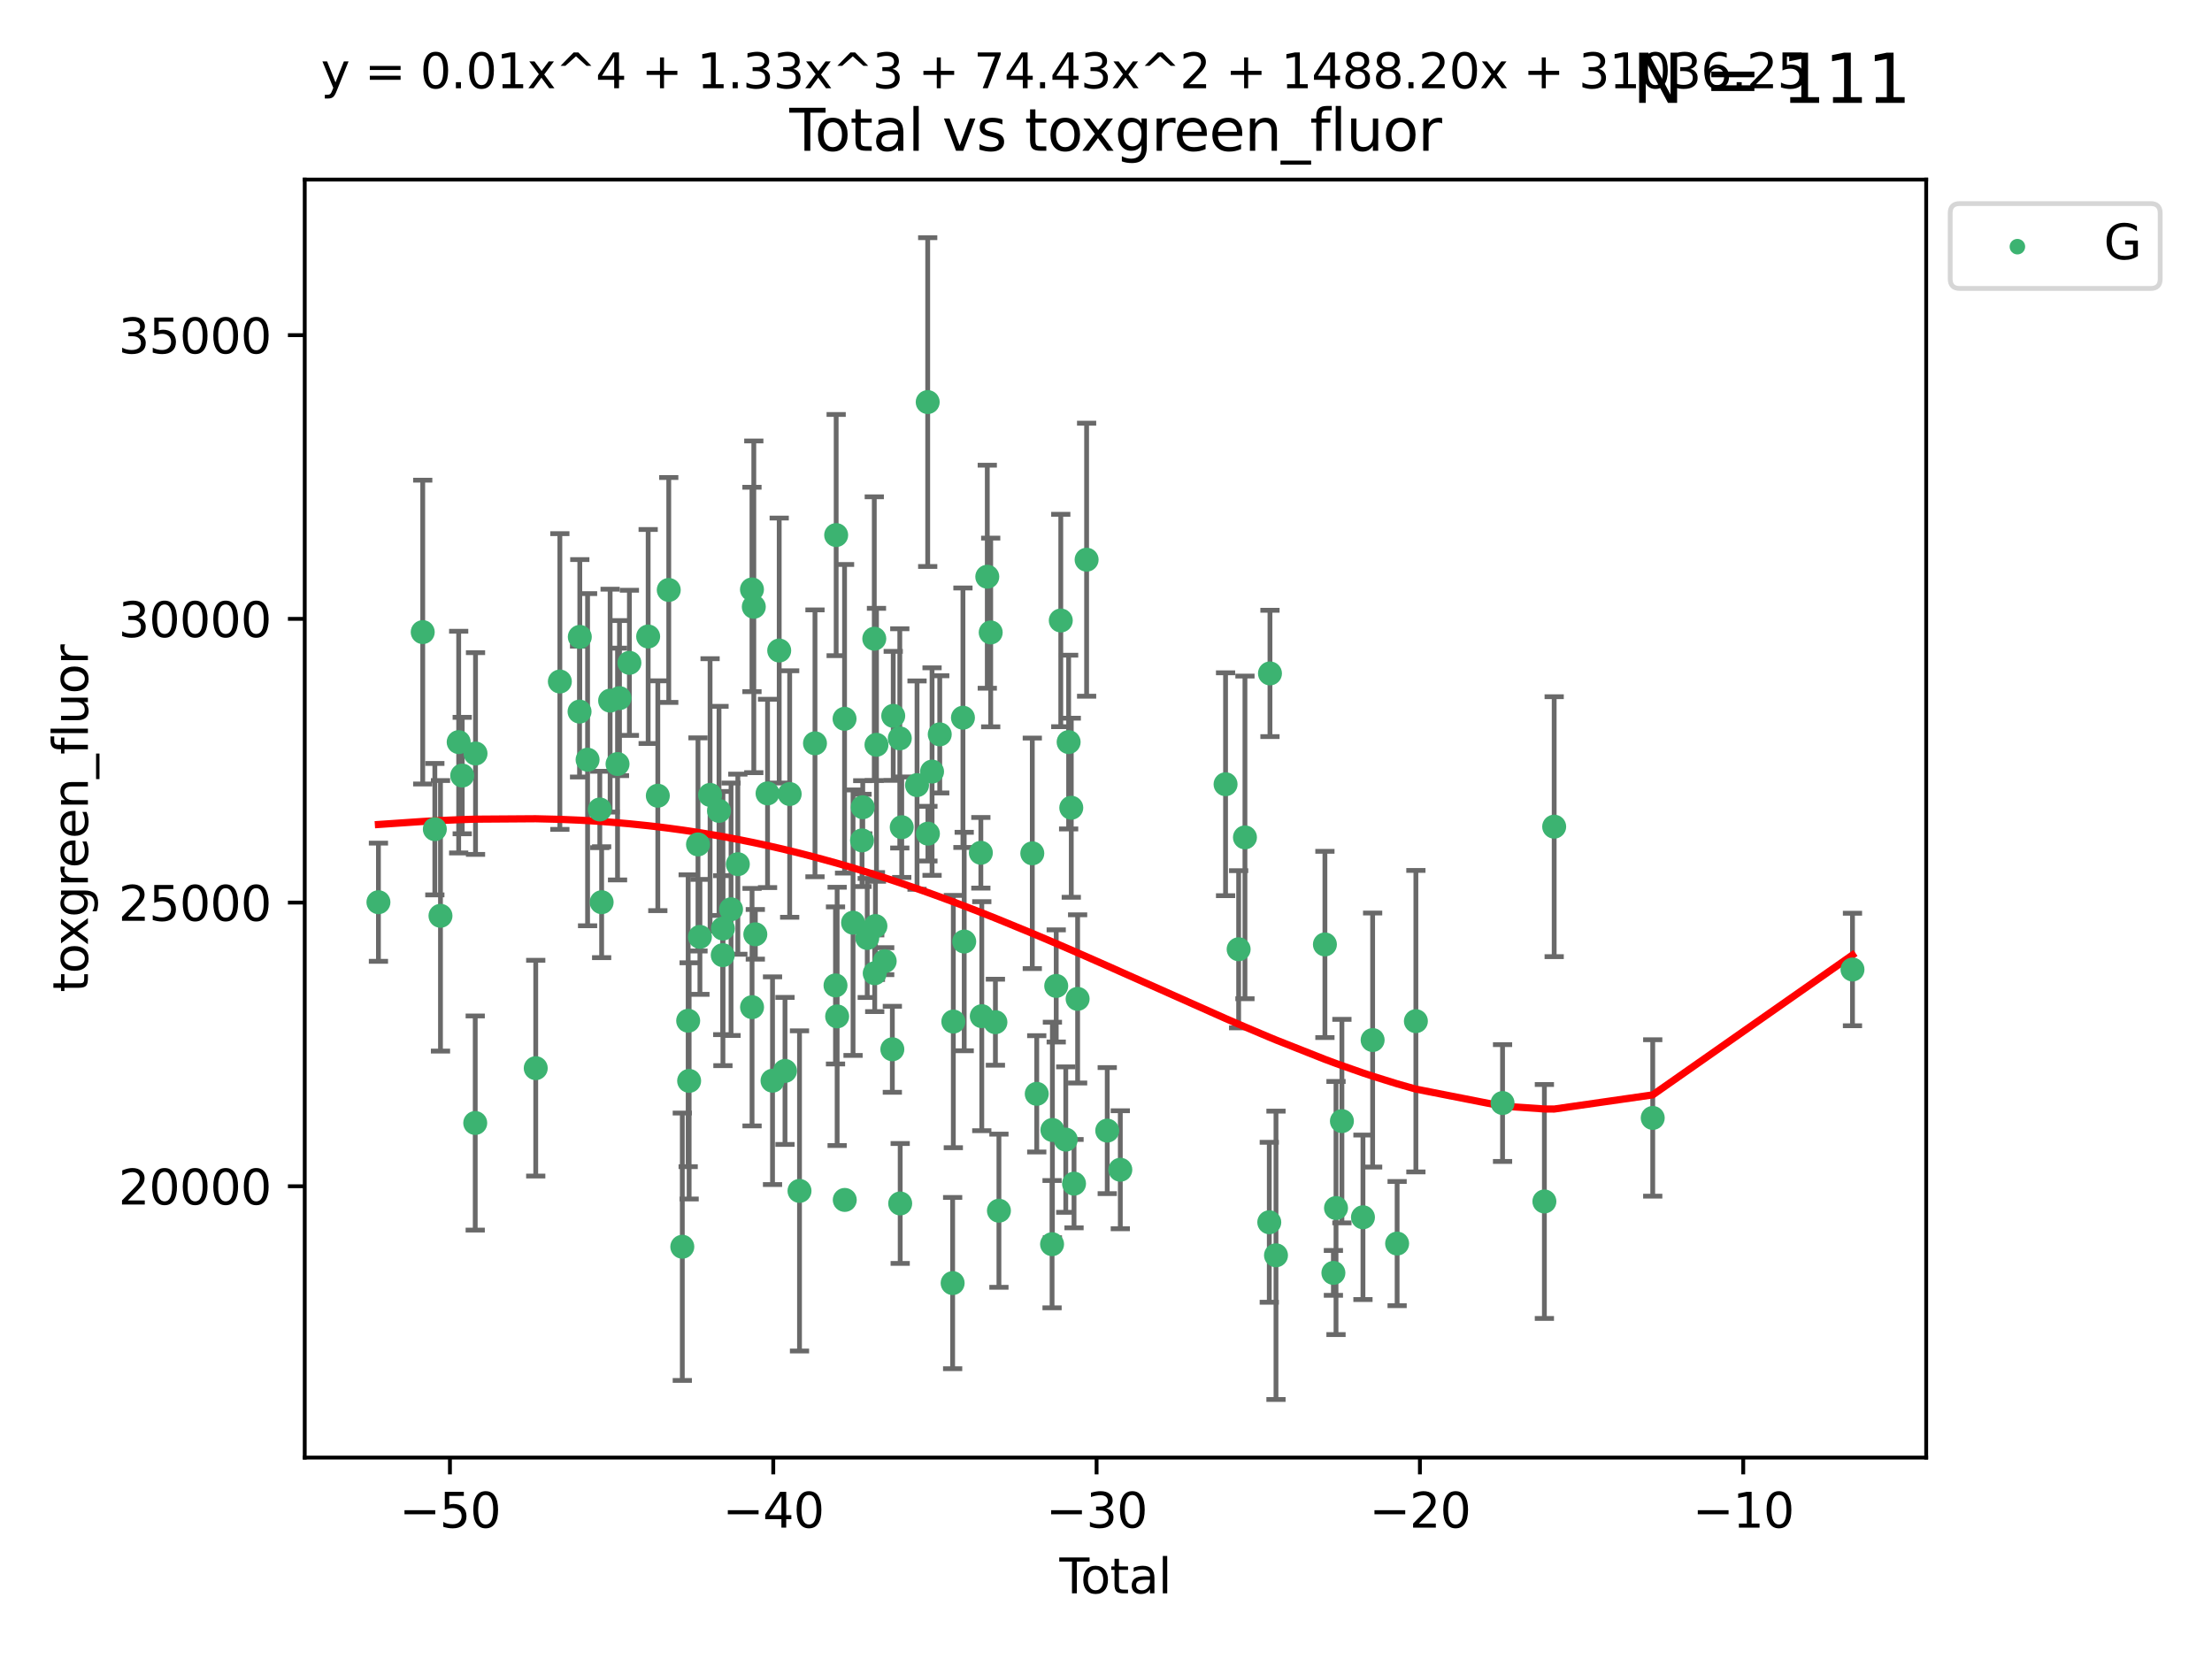 <?xml version="1.0" encoding="utf-8" standalone="no"?>
<!DOCTYPE svg PUBLIC "-//W3C//DTD SVG 1.1//EN"
  "http://www.w3.org/Graphics/SVG/1.1/DTD/svg11.dtd">
<svg xmlns:xlink="http://www.w3.org/1999/xlink" width="460.8pt" height="345.6pt" viewBox="0 0 460.8 345.6" xmlns="http://www.w3.org/2000/svg" version="1.1">
 <defs>
  <style type="text/css">*{stroke-linejoin: round; stroke-linecap: butt}</style>
 </defs>
 <g id="figure_1">
  <g id="patch_1">
   <path d="M 0 345.6 
L 460.8 345.6 
L 460.8 0 
L 0 0 
z
" style="fill: #ffffff"/>
  </g>
  <g id="axes_1">
   <g id="patch_2">
    <path d="M 63.481 303.64 
L 401.26 303.64 
L 401.26 37.411 
L 63.481 37.411 
z
" style="fill: #ffffff"/>
   </g>
   <g id="PathCollection_1">
    <defs>
     <path id="m7669ba929b" d="M 0 1.118 
C 0.297 1.118 0.581 1 0.791 0.791 
C 1 0.581 1.118 0.297 1.118 0 
C 1.118 -0.297 1 -0.581 0.791 -0.791 
C 0.581 -1 0.297 -1.118 0 -1.118 
C -0.297 -1.118 -0.581 -1 -0.791 -0.791 
C -1 -0.581 -1.118 -0.297 -1.118 0 
C -1.118 0.297 -1 0.581 -0.791 0.791 
C -0.581 1 -0.297 1.118 0 1.118 
z
" style="stroke: #3cb371"/>
    </defs>
    <g clip-path="url(#p5713b78ca9)">
     <use xlink:href="#m7669ba929b" x="78.835" y="187.946" style="fill: #3cb371; stroke: #3cb371"/>
     <use xlink:href="#m7669ba929b" x="88.062" y="131.677" style="fill: #3cb371; stroke: #3cb371"/>
     <use xlink:href="#m7669ba929b" x="90.585" y="172.731" style="fill: #3cb371; stroke: #3cb371"/>
     <use xlink:href="#m7669ba929b" x="91.761" y="190.78" style="fill: #3cb371; stroke: #3cb371"/>
     <use xlink:href="#m7669ba929b" x="95.552" y="154.591" style="fill: #3cb371; stroke: #3cb371"/>
     <use xlink:href="#m7669ba929b" x="96.288" y="161.562" style="fill: #3cb371; stroke: #3cb371"/>
     <use xlink:href="#m7669ba929b" x="98.999" y="233.941" style="fill: #3cb371; stroke: #3cb371"/>
     <use xlink:href="#m7669ba929b" x="99.059" y="156.971" style="fill: #3cb371; stroke: #3cb371"/>
     <use xlink:href="#m7669ba929b" x="111.605" y="222.517" style="fill: #3cb371; stroke: #3cb371"/>
     <use xlink:href="#m7669ba929b" x="116.629" y="141.973" style="fill: #3cb371; stroke: #3cb371"/>
     <use xlink:href="#m7669ba929b" x="120.732" y="148.236" style="fill: #3cb371; stroke: #3cb371"/>
     <use xlink:href="#m7669ba929b" x="120.784" y="132.675" style="fill: #3cb371; stroke: #3cb371"/>
     <use xlink:href="#m7669ba929b" x="122.404" y="158.261" style="fill: #3cb371; stroke: #3cb371"/>
     <use xlink:href="#m7669ba929b" x="124.952" y="168.628" style="fill: #3cb371; stroke: #3cb371"/>
     <use xlink:href="#m7669ba929b" x="125.332" y="187.945" style="fill: #3cb371; stroke: #3cb371"/>
     <use xlink:href="#m7669ba929b" x="127.1" y="145.955" style="fill: #3cb371; stroke: #3cb371"/>
     <use xlink:href="#m7669ba929b" x="128.645" y="159.162" style="fill: #3cb371; stroke: #3cb371"/>
     <use xlink:href="#m7669ba929b" x="129.05" y="145.432" style="fill: #3cb371; stroke: #3cb371"/>
     <use xlink:href="#m7669ba929b" x="131.115" y="138.08" style="fill: #3cb371; stroke: #3cb371"/>
     <use xlink:href="#m7669ba929b" x="135.024" y="132.594" style="fill: #3cb371; stroke: #3cb371"/>
     <use xlink:href="#m7669ba929b" x="137.035" y="165.765" style="fill: #3cb371; stroke: #3cb371"/>
     <use xlink:href="#m7669ba929b" x="139.314" y="122.9" style="fill: #3cb371; stroke: #3cb371"/>
     <use xlink:href="#m7669ba929b" x="142.136" y="259.72" style="fill: #3cb371; stroke: #3cb371"/>
     <use xlink:href="#m7669ba929b" x="143.359" y="212.64" style="fill: #3cb371; stroke: #3cb371"/>
     <use xlink:href="#m7669ba929b" x="143.56" y="225.168" style="fill: #3cb371; stroke: #3cb371"/>
     <use xlink:href="#m7669ba929b" x="145.405" y="175.909" style="fill: #3cb371; stroke: #3cb371"/>
     <use xlink:href="#m7669ba929b" x="145.806" y="195.169" style="fill: #3cb371; stroke: #3cb371"/>
     <use xlink:href="#m7669ba929b" x="147.921" y="165.593" style="fill: #3cb371; stroke: #3cb371"/>
     <use xlink:href="#m7669ba929b" x="149.784" y="168.922" style="fill: #3cb371; stroke: #3cb371"/>
     <use xlink:href="#m7669ba929b" x="150.56" y="198.977" style="fill: #3cb371; stroke: #3cb371"/>
     <use xlink:href="#m7669ba929b" x="150.598" y="193.435" style="fill: #3cb371; stroke: #3cb371"/>
     <use xlink:href="#m7669ba929b" x="152.289" y="189.415" style="fill: #3cb371; stroke: #3cb371"/>
     <use xlink:href="#m7669ba929b" x="153.705" y="180.026" style="fill: #3cb371; stroke: #3cb371"/>
     <use xlink:href="#m7669ba929b" x="156.649" y="122.791" style="fill: #3cb371; stroke: #3cb371"/>
     <use xlink:href="#m7669ba929b" x="156.667" y="209.81" style="fill: #3cb371; stroke: #3cb371"/>
     <use xlink:href="#m7669ba929b" x="157.031" y="126.409" style="fill: #3cb371; stroke: #3cb371"/>
     <use xlink:href="#m7669ba929b" x="157.348" y="194.632" style="fill: #3cb371; stroke: #3cb371"/>
     <use xlink:href="#m7669ba929b" x="159.895" y="165.281" style="fill: #3cb371; stroke: #3cb371"/>
     <use xlink:href="#m7669ba929b" x="160.93" y="225.129" style="fill: #3cb371; stroke: #3cb371"/>
     <use xlink:href="#m7669ba929b" x="162.323" y="135.518" style="fill: #3cb371; stroke: #3cb371"/>
     <use xlink:href="#m7669ba929b" x="163.53" y="223.092" style="fill: #3cb371; stroke: #3cb371"/>
     <use xlink:href="#m7669ba929b" x="164.504" y="165.409" style="fill: #3cb371; stroke: #3cb371"/>
     <use xlink:href="#m7669ba929b" x="166.552" y="248.09" style="fill: #3cb371; stroke: #3cb371"/>
     <use xlink:href="#m7669ba929b" x="169.776" y="154.847" style="fill: #3cb371; stroke: #3cb371"/>
     <use xlink:href="#m7669ba929b" x="174.051" y="205.282" style="fill: #3cb371; stroke: #3cb371"/>
     <use xlink:href="#m7669ba929b" x="174.189" y="111.465" style="fill: #3cb371; stroke: #3cb371"/>
     <use xlink:href="#m7669ba929b" x="174.392" y="211.734" style="fill: #3cb371; stroke: #3cb371"/>
     <use xlink:href="#m7669ba929b" x="175.936" y="149.737" style="fill: #3cb371; stroke: #3cb371"/>
     <use xlink:href="#m7669ba929b" x="175.979" y="249.966" style="fill: #3cb371; stroke: #3cb371"/>
     <use xlink:href="#m7669ba929b" x="177.706" y="192.213" style="fill: #3cb371; stroke: #3cb371"/>
     <use xlink:href="#m7669ba929b" x="179.575" y="175.07" style="fill: #3cb371; stroke: #3cb371"/>
     <use xlink:href="#m7669ba929b" x="179.728" y="168.161" style="fill: #3cb371; stroke: #3cb371"/>
     <use xlink:href="#m7669ba929b" x="180.662" y="195.399" style="fill: #3cb371; stroke: #3cb371"/>
     <use xlink:href="#m7669ba929b" x="182.129" y="133.052" style="fill: #3cb371; stroke: #3cb371"/>
     <use xlink:href="#m7669ba929b" x="182.22" y="202.748" style="fill: #3cb371; stroke: #3cb371"/>
     <use xlink:href="#m7669ba929b" x="182.367" y="192.912" style="fill: #3cb371; stroke: #3cb371"/>
     <use xlink:href="#m7669ba929b" x="182.586" y="155.154" style="fill: #3cb371; stroke: #3cb371"/>
     <use xlink:href="#m7669ba929b" x="184.298" y="200.229" style="fill: #3cb371; stroke: #3cb371"/>
     <use xlink:href="#m7669ba929b" x="185.891" y="218.586" style="fill: #3cb371; stroke: #3cb371"/>
     <use xlink:href="#m7669ba929b" x="186.077" y="149.126" style="fill: #3cb371; stroke: #3cb371"/>
     <use xlink:href="#m7669ba929b" x="187.443" y="153.816" style="fill: #3cb371; stroke: #3cb371"/>
     <use xlink:href="#m7669ba929b" x="187.526" y="250.703" style="fill: #3cb371; stroke: #3cb371"/>
     <use xlink:href="#m7669ba929b" x="187.848" y="172.32" style="fill: #3cb371; stroke: #3cb371"/>
     <use xlink:href="#m7669ba929b" x="191.035" y="163.553" style="fill: #3cb371; stroke: #3cb371"/>
     <use xlink:href="#m7669ba929b" x="193.258" y="83.761" style="fill: #3cb371; stroke: #3cb371"/>
     <use xlink:href="#m7669ba929b" x="193.302" y="173.666" style="fill: #3cb371; stroke: #3cb371"/>
     <use xlink:href="#m7669ba929b" x="194.165" y="160.734" style="fill: #3cb371; stroke: #3cb371"/>
     <use xlink:href="#m7669ba929b" x="195.766" y="152.979" style="fill: #3cb371; stroke: #3cb371"/>
     <use xlink:href="#m7669ba929b" x="198.453" y="267.292" style="fill: #3cb371; stroke: #3cb371"/>
     <use xlink:href="#m7669ba929b" x="198.595" y="212.811" style="fill: #3cb371; stroke: #3cb371"/>
     <use xlink:href="#m7669ba929b" x="200.599" y="149.513" style="fill: #3cb371; stroke: #3cb371"/>
     <use xlink:href="#m7669ba929b" x="200.863" y="196.139" style="fill: #3cb371; stroke: #3cb371"/>
     <use xlink:href="#m7669ba929b" x="204.33" y="177.65" style="fill: #3cb371; stroke: #3cb371"/>
     <use xlink:href="#m7669ba929b" x="204.525" y="211.687" style="fill: #3cb371; stroke: #3cb371"/>
     <use xlink:href="#m7669ba929b" x="205.67" y="120.14" style="fill: #3cb371; stroke: #3cb371"/>
     <use xlink:href="#m7669ba929b" x="206.382" y="131.75" style="fill: #3cb371; stroke: #3cb371"/>
     <use xlink:href="#m7669ba929b" x="207.363" y="212.944" style="fill: #3cb371; stroke: #3cb371"/>
     <use xlink:href="#m7669ba929b" x="208.096" y="252.213" style="fill: #3cb371; stroke: #3cb371"/>
     <use xlink:href="#m7669ba929b" x="215.047" y="177.764" style="fill: #3cb371; stroke: #3cb371"/>
     <use xlink:href="#m7669ba929b" x="215.974" y="227.867" style="fill: #3cb371; stroke: #3cb371"/>
     <use xlink:href="#m7669ba929b" x="219.166" y="259.187" style="fill: #3cb371; stroke: #3cb371"/>
     <use xlink:href="#m7669ba929b" x="219.235" y="235.395" style="fill: #3cb371; stroke: #3cb371"/>
     <use xlink:href="#m7669ba929b" x="220.03" y="205.388" style="fill: #3cb371; stroke: #3cb371"/>
     <use xlink:href="#m7669ba929b" x="220.98" y="129.26" style="fill: #3cb371; stroke: #3cb371"/>
     <use xlink:href="#m7669ba929b" x="222.02" y="237.4" style="fill: #3cb371; stroke: #3cb371"/>
     <use xlink:href="#m7669ba929b" x="222.617" y="154.587" style="fill: #3cb371; stroke: #3cb371"/>
     <use xlink:href="#m7669ba929b" x="223.166" y="168.267" style="fill: #3cb371; stroke: #3cb371"/>
     <use xlink:href="#m7669ba929b" x="223.741" y="246.578" style="fill: #3cb371; stroke: #3cb371"/>
     <use xlink:href="#m7669ba929b" x="224.489" y="208.086" style="fill: #3cb371; stroke: #3cb371"/>
     <use xlink:href="#m7669ba929b" x="226.361" y="116.594" style="fill: #3cb371; stroke: #3cb371"/>
     <use xlink:href="#m7669ba929b" x="230.658" y="235.527" style="fill: #3cb371; stroke: #3cb371"/>
     <use xlink:href="#m7669ba929b" x="233.381" y="243.679" style="fill: #3cb371; stroke: #3cb371"/>
     <use xlink:href="#m7669ba929b" x="255.307" y="163.374" style="fill: #3cb371; stroke: #3cb371"/>
     <use xlink:href="#m7669ba929b" x="258.032" y="197.747" style="fill: #3cb371; stroke: #3cb371"/>
     <use xlink:href="#m7669ba929b" x="259.346" y="174.444" style="fill: #3cb371; stroke: #3cb371"/>
     <use xlink:href="#m7669ba929b" x="264.414" y="254.622" style="fill: #3cb371; stroke: #3cb371"/>
     <use xlink:href="#m7669ba929b" x="264.558" y="140.287" style="fill: #3cb371; stroke: #3cb371"/>
     <use xlink:href="#m7669ba929b" x="265.812" y="261.503" style="fill: #3cb371; stroke: #3cb371"/>
     <use xlink:href="#m7669ba929b" x="276.004" y="196.743" style="fill: #3cb371; stroke: #3cb371"/>
     <use xlink:href="#m7669ba929b" x="277.771" y="265.166" style="fill: #3cb371; stroke: #3cb371"/>
     <use xlink:href="#m7669ba929b" x="278.316" y="251.653" style="fill: #3cb371; stroke: #3cb371"/>
     <use xlink:href="#m7669ba929b" x="279.545" y="233.549" style="fill: #3cb371; stroke: #3cb371"/>
     <use xlink:href="#m7669ba929b" x="283.929" y="253.581" style="fill: #3cb371; stroke: #3cb371"/>
     <use xlink:href="#m7669ba929b" x="285.945" y="216.66" style="fill: #3cb371; stroke: #3cb371"/>
     <use xlink:href="#m7669ba929b" x="291.046" y="259.057" style="fill: #3cb371; stroke: #3cb371"/>
     <use xlink:href="#m7669ba929b" x="294.955" y="212.729" style="fill: #3cb371; stroke: #3cb371"/>
     <use xlink:href="#m7669ba929b" x="313.009" y="229.782" style="fill: #3cb371; stroke: #3cb371"/>
     <use xlink:href="#m7669ba929b" x="321.724" y="250.284" style="fill: #3cb371; stroke: #3cb371"/>
     <use xlink:href="#m7669ba929b" x="323.764" y="172.21" style="fill: #3cb371; stroke: #3cb371"/>
     <use xlink:href="#m7669ba929b" x="344.294" y="232.886" style="fill: #3cb371; stroke: #3cb371"/>
     <use xlink:href="#m7669ba929b" x="385.906" y="201.964" style="fill: #3cb371; stroke: #3cb371"/>
    </g>
   </g>
   <g id="matplotlib.axis_1">
    <g id="xtick_1">
     <g id="line2d_1">
      <defs>
       <path id="m452eab0111" d="M 0 0 
L 0 3.5 
" style="stroke: #000000; stroke-width: 0.8"/>
      </defs>
      <g>
       <use xlink:href="#m452eab0111" x="93.73" y="303.64" style="stroke: #000000; stroke-width: 0.8"/>
      </g>
     </g>
     <g id="text_1">
      <!-- −50 -->
      <g transform="translate(83.178 318.238)scale(0.1 -0.1)">
       <defs>
        <path id="DejaVuSans-2212" d="M 678 2272 
L 4684 2272 
L 4684 1741 
L 678 1741 
L 678 2272 
z
" transform="scale(0.016)"/>
        <path id="DejaVuSans-35" d="M 691 4666 
L 3169 4666 
L 3169 4134 
L 1269 4134 
L 1269 2991 
Q 1406 3038 1543 3061 
Q 1681 3084 1819 3084 
Q 2600 3084 3056 2656 
Q 3513 2228 3513 1497 
Q 3513 744 3044 326 
Q 2575 -91 1722 -91 
Q 1428 -91 1123 -41 
Q 819 9 494 109 
L 494 744 
Q 775 591 1075 516 
Q 1375 441 1709 441 
Q 2250 441 2565 725 
Q 2881 1009 2881 1497 
Q 2881 1984 2565 2268 
Q 2250 2553 1709 2553 
Q 1456 2553 1204 2497 
Q 953 2441 691 2322 
L 691 4666 
z
" transform="scale(0.016)"/>
        <path id="DejaVuSans-30" d="M 2034 4250 
Q 1547 4250 1301 3770 
Q 1056 3291 1056 2328 
Q 1056 1369 1301 889 
Q 1547 409 2034 409 
Q 2525 409 2770 889 
Q 3016 1369 3016 2328 
Q 3016 3291 2770 3770 
Q 2525 4250 2034 4250 
z
M 2034 4750 
Q 2819 4750 3233 4129 
Q 3647 3509 3647 2328 
Q 3647 1150 3233 529 
Q 2819 -91 2034 -91 
Q 1250 -91 836 529 
Q 422 1150 422 2328 
Q 422 3509 836 4129 
Q 1250 4750 2034 4750 
z
" transform="scale(0.016)"/>
       </defs>
       <use xlink:href="#DejaVuSans-2212"/>
       <use xlink:href="#DejaVuSans-35" x="83.789"/>
       <use xlink:href="#DejaVuSans-30" x="147.412"/>
      </g>
     </g>
    </g>
    <g id="xtick_2">
     <g id="line2d_2">
      <g>
       <use xlink:href="#m452eab0111" x="161.085" y="303.64" style="stroke: #000000; stroke-width: 0.8"/>
      </g>
     </g>
     <g id="text_2">
      <!-- −40 -->
      <g transform="translate(150.532 318.238)scale(0.1 -0.1)">
       <defs>
        <path id="DejaVuSans-34" d="M 2419 4116 
L 825 1625 
L 2419 1625 
L 2419 4116 
z
M 2253 4666 
L 3047 4666 
L 3047 1625 
L 3713 1625 
L 3713 1100 
L 3047 1100 
L 3047 0 
L 2419 0 
L 2419 1100 
L 313 1100 
L 313 1709 
L 2253 4666 
z
" transform="scale(0.016)"/>
       </defs>
       <use xlink:href="#DejaVuSans-2212"/>
       <use xlink:href="#DejaVuSans-34" x="83.789"/>
       <use xlink:href="#DejaVuSans-30" x="147.412"/>
      </g>
     </g>
    </g>
    <g id="xtick_3">
     <g id="line2d_3">
      <g>
       <use xlink:href="#m452eab0111" x="228.439" y="303.64" style="stroke: #000000; stroke-width: 0.8"/>
      </g>
     </g>
     <g id="text_3">
      <!-- −30 -->
      <g transform="translate(217.887 318.238)scale(0.1 -0.1)">
       <defs>
        <path id="DejaVuSans-33" d="M 2597 2516 
Q 3050 2419 3304 2112 
Q 3559 1806 3559 1356 
Q 3559 666 3084 287 
Q 2609 -91 1734 -91 
Q 1441 -91 1130 -33 
Q 819 25 488 141 
L 488 750 
Q 750 597 1062 519 
Q 1375 441 1716 441 
Q 2309 441 2620 675 
Q 2931 909 2931 1356 
Q 2931 1769 2642 2001 
Q 2353 2234 1838 2234 
L 1294 2234 
L 1294 2753 
L 1863 2753 
Q 2328 2753 2575 2939 
Q 2822 3125 2822 3475 
Q 2822 3834 2567 4026 
Q 2313 4219 1838 4219 
Q 1578 4219 1281 4162 
Q 984 4106 628 3988 
L 628 4550 
Q 988 4650 1302 4700 
Q 1616 4750 1894 4750 
Q 2613 4750 3031 4423 
Q 3450 4097 3450 3541 
Q 3450 3153 3228 2886 
Q 3006 2619 2597 2516 
z
" transform="scale(0.016)"/>
       </defs>
       <use xlink:href="#DejaVuSans-2212"/>
       <use xlink:href="#DejaVuSans-33" x="83.789"/>
       <use xlink:href="#DejaVuSans-30" x="147.412"/>
      </g>
     </g>
    </g>
    <g id="xtick_4">
     <g id="line2d_4">
      <g>
       <use xlink:href="#m452eab0111" x="295.793" y="303.64" style="stroke: #000000; stroke-width: 0.8"/>
      </g>
     </g>
     <g id="text_4">
      <!-- −20 -->
      <g transform="translate(285.241 318.238)scale(0.1 -0.1)">
       <defs>
        <path id="DejaVuSans-32" d="M 1228 531 
L 3431 531 
L 3431 0 
L 469 0 
L 469 531 
Q 828 903 1448 1529 
Q 2069 2156 2228 2338 
Q 2531 2678 2651 2914 
Q 2772 3150 2772 3378 
Q 2772 3750 2511 3984 
Q 2250 4219 1831 4219 
Q 1534 4219 1204 4116 
Q 875 4013 500 3803 
L 500 4441 
Q 881 4594 1212 4672 
Q 1544 4750 1819 4750 
Q 2544 4750 2975 4387 
Q 3406 4025 3406 3419 
Q 3406 3131 3298 2873 
Q 3191 2616 2906 2266 
Q 2828 2175 2409 1742 
Q 1991 1309 1228 531 
z
" transform="scale(0.016)"/>
       </defs>
       <use xlink:href="#DejaVuSans-2212"/>
       <use xlink:href="#DejaVuSans-32" x="83.789"/>
       <use xlink:href="#DejaVuSans-30" x="147.412"/>
      </g>
     </g>
    </g>
    <g id="xtick_5">
     <g id="line2d_5">
      <g>
       <use xlink:href="#m452eab0111" x="363.148" y="303.64" style="stroke: #000000; stroke-width: 0.8"/>
      </g>
     </g>
     <g id="text_5">
      <!-- −10 -->
      <g transform="translate(352.595 318.238)scale(0.1 -0.1)">
       <defs>
        <path id="DejaVuSans-31" d="M 794 531 
L 1825 531 
L 1825 4091 
L 703 3866 
L 703 4441 
L 1819 4666 
L 2450 4666 
L 2450 531 
L 3481 531 
L 3481 0 
L 794 0 
L 794 531 
z
" transform="scale(0.016)"/>
       </defs>
       <use xlink:href="#DejaVuSans-2212"/>
       <use xlink:href="#DejaVuSans-31" x="83.789"/>
       <use xlink:href="#DejaVuSans-30" x="147.412"/>
      </g>
     </g>
    </g>
    <g id="text_6">
     <!-- Total -->
     <g transform="translate(220.694 331.917)scale(0.1 -0.1)">
      <defs>
       <path id="DejaVuSans-54" d="M -19 4666 
L 3928 4666 
L 3928 4134 
L 2272 4134 
L 2272 0 
L 1638 0 
L 1638 4134 
L -19 4134 
L -19 4666 
z
" transform="scale(0.016)"/>
       <path id="DejaVuSans-6f" d="M 1959 3097 
Q 1497 3097 1228 2736 
Q 959 2375 959 1747 
Q 959 1119 1226 758 
Q 1494 397 1959 397 
Q 2419 397 2687 759 
Q 2956 1122 2956 1747 
Q 2956 2369 2687 2733 
Q 2419 3097 1959 3097 
z
M 1959 3584 
Q 2709 3584 3137 3096 
Q 3566 2609 3566 1747 
Q 3566 888 3137 398 
Q 2709 -91 1959 -91 
Q 1206 -91 779 398 
Q 353 888 353 1747 
Q 353 2609 779 3096 
Q 1206 3584 1959 3584 
z
" transform="scale(0.016)"/>
       <path id="DejaVuSans-74" d="M 1172 4494 
L 1172 3500 
L 2356 3500 
L 2356 3053 
L 1172 3053 
L 1172 1153 
Q 1172 725 1289 603 
Q 1406 481 1766 481 
L 2356 481 
L 2356 0 
L 1766 0 
Q 1100 0 847 248 
Q 594 497 594 1153 
L 594 3053 
L 172 3053 
L 172 3500 
L 594 3500 
L 594 4494 
L 1172 4494 
z
" transform="scale(0.016)"/>
       <path id="DejaVuSans-61" d="M 2194 1759 
Q 1497 1759 1228 1600 
Q 959 1441 959 1056 
Q 959 750 1161 570 
Q 1363 391 1709 391 
Q 2188 391 2477 730 
Q 2766 1069 2766 1631 
L 2766 1759 
L 2194 1759 
z
M 3341 1997 
L 3341 0 
L 2766 0 
L 2766 531 
Q 2569 213 2275 61 
Q 1981 -91 1556 -91 
Q 1019 -91 701 211 
Q 384 513 384 1019 
Q 384 1609 779 1909 
Q 1175 2209 1959 2209 
L 2766 2209 
L 2766 2266 
Q 2766 2663 2505 2880 
Q 2244 3097 1772 3097 
Q 1472 3097 1187 3025 
Q 903 2953 641 2809 
L 641 3341 
Q 956 3463 1253 3523 
Q 1550 3584 1831 3584 
Q 2591 3584 2966 3190 
Q 3341 2797 3341 1997 
z
" transform="scale(0.016)"/>
       <path id="DejaVuSans-6c" d="M 603 4863 
L 1178 4863 
L 1178 0 
L 603 0 
L 603 4863 
z
" transform="scale(0.016)"/>
      </defs>
      <use xlink:href="#DejaVuSans-54"/>
      <use xlink:href="#DejaVuSans-6f" x="44.084"/>
      <use xlink:href="#DejaVuSans-74" x="105.266"/>
      <use xlink:href="#DejaVuSans-61" x="144.475"/>
      <use xlink:href="#DejaVuSans-6c" x="205.754"/>
     </g>
    </g>
   </g>
   <g id="matplotlib.axis_2">
    <g id="ytick_1">
     <g id="line2d_6">
      <defs>
       <path id="md6ebbc9433" d="M 0 0 
L -3.5 0 
" style="stroke: #000000; stroke-width: 0.8"/>
      </defs>
      <g>
       <use xlink:href="#md6ebbc9433" x="63.481" y="247.123" style="stroke: #000000; stroke-width: 0.8"/>
      </g>
     </g>
     <g id="text_7">
      <!-- 20000 -->
      <g transform="translate(24.669 250.922)scale(0.1 -0.1)">
       <use xlink:href="#DejaVuSans-32"/>
       <use xlink:href="#DejaVuSans-30" x="63.623"/>
       <use xlink:href="#DejaVuSans-30" x="127.246"/>
       <use xlink:href="#DejaVuSans-30" x="190.869"/>
       <use xlink:href="#DejaVuSans-30" x="254.492"/>
      </g>
     </g>
    </g>
    <g id="ytick_2">
     <g id="line2d_7">
      <g>
       <use xlink:href="#md6ebbc9433" x="63.481" y="188.022" style="stroke: #000000; stroke-width: 0.8"/>
      </g>
     </g>
     <g id="text_8">
      <!-- 25000 -->
      <g transform="translate(24.669 191.822)scale(0.1 -0.1)">
       <use xlink:href="#DejaVuSans-32"/>
       <use xlink:href="#DejaVuSans-35" x="63.623"/>
       <use xlink:href="#DejaVuSans-30" x="127.246"/>
       <use xlink:href="#DejaVuSans-30" x="190.869"/>
       <use xlink:href="#DejaVuSans-30" x="254.492"/>
      </g>
     </g>
    </g>
    <g id="ytick_3">
     <g id="line2d_8">
      <g>
       <use xlink:href="#md6ebbc9433" x="63.481" y="128.922" style="stroke: #000000; stroke-width: 0.8"/>
      </g>
     </g>
     <g id="text_9">
      <!-- 30000 -->
      <g transform="translate(24.669 132.721)scale(0.1 -0.1)">
       <use xlink:href="#DejaVuSans-33"/>
       <use xlink:href="#DejaVuSans-30" x="63.623"/>
       <use xlink:href="#DejaVuSans-30" x="127.246"/>
       <use xlink:href="#DejaVuSans-30" x="190.869"/>
       <use xlink:href="#DejaVuSans-30" x="254.492"/>
      </g>
     </g>
    </g>
    <g id="ytick_4">
     <g id="line2d_9">
      <g>
       <use xlink:href="#md6ebbc9433" x="63.481" y="69.821" style="stroke: #000000; stroke-width: 0.8"/>
      </g>
     </g>
     <g id="text_10">
      <!-- 35000 -->
      <g transform="translate(24.669 73.62)scale(0.1 -0.1)">
       <use xlink:href="#DejaVuSans-33"/>
       <use xlink:href="#DejaVuSans-35" x="63.623"/>
       <use xlink:href="#DejaVuSans-30" x="127.246"/>
       <use xlink:href="#DejaVuSans-30" x="190.869"/>
       <use xlink:href="#DejaVuSans-30" x="254.492"/>
      </g>
     </g>
    </g>
    <g id="text_11">
     <!-- toxgreen_fluor -->
     <g transform="translate(18.311 206.72)rotate(-90)scale(0.1 -0.1)">
      <defs>
       <path id="DejaVuSans-78" d="M 3513 3500 
L 2247 1797 
L 3578 0 
L 2900 0 
L 1881 1375 
L 863 0 
L 184 0 
L 1544 1831 
L 300 3500 
L 978 3500 
L 1906 2253 
L 2834 3500 
L 3513 3500 
z
" transform="scale(0.016)"/>
       <path id="DejaVuSans-67" d="M 2906 1791 
Q 2906 2416 2648 2759 
Q 2391 3103 1925 3103 
Q 1463 3103 1205 2759 
Q 947 2416 947 1791 
Q 947 1169 1205 825 
Q 1463 481 1925 481 
Q 2391 481 2648 825 
Q 2906 1169 2906 1791 
z
M 3481 434 
Q 3481 -459 3084 -895 
Q 2688 -1331 1869 -1331 
Q 1566 -1331 1297 -1286 
Q 1028 -1241 775 -1147 
L 775 -588 
Q 1028 -725 1275 -790 
Q 1522 -856 1778 -856 
Q 2344 -856 2625 -561 
Q 2906 -266 2906 331 
L 2906 616 
Q 2728 306 2450 153 
Q 2172 0 1784 0 
Q 1141 0 747 490 
Q 353 981 353 1791 
Q 353 2603 747 3093 
Q 1141 3584 1784 3584 
Q 2172 3584 2450 3431 
Q 2728 3278 2906 2969 
L 2906 3500 
L 3481 3500 
L 3481 434 
z
" transform="scale(0.016)"/>
       <path id="DejaVuSans-72" d="M 2631 2963 
Q 2534 3019 2420 3045 
Q 2306 3072 2169 3072 
Q 1681 3072 1420 2755 
Q 1159 2438 1159 1844 
L 1159 0 
L 581 0 
L 581 3500 
L 1159 3500 
L 1159 2956 
Q 1341 3275 1631 3429 
Q 1922 3584 2338 3584 
Q 2397 3584 2469 3576 
Q 2541 3569 2628 3553 
L 2631 2963 
z
" transform="scale(0.016)"/>
       <path id="DejaVuSans-65" d="M 3597 1894 
L 3597 1613 
L 953 1613 
Q 991 1019 1311 708 
Q 1631 397 2203 397 
Q 2534 397 2845 478 
Q 3156 559 3463 722 
L 3463 178 
Q 3153 47 2828 -22 
Q 2503 -91 2169 -91 
Q 1331 -91 842 396 
Q 353 884 353 1716 
Q 353 2575 817 3079 
Q 1281 3584 2069 3584 
Q 2775 3584 3186 3129 
Q 3597 2675 3597 1894 
z
M 3022 2063 
Q 3016 2534 2758 2815 
Q 2500 3097 2075 3097 
Q 1594 3097 1305 2825 
Q 1016 2553 972 2059 
L 3022 2063 
z
" transform="scale(0.016)"/>
       <path id="DejaVuSans-6e" d="M 3513 2113 
L 3513 0 
L 2938 0 
L 2938 2094 
Q 2938 2591 2744 2837 
Q 2550 3084 2163 3084 
Q 1697 3084 1428 2787 
Q 1159 2491 1159 1978 
L 1159 0 
L 581 0 
L 581 3500 
L 1159 3500 
L 1159 2956 
Q 1366 3272 1645 3428 
Q 1925 3584 2291 3584 
Q 2894 3584 3203 3211 
Q 3513 2838 3513 2113 
z
" transform="scale(0.016)"/>
       <path id="DejaVuSans-5f" d="M 3263 -1063 
L 3263 -1509 
L -63 -1509 
L -63 -1063 
L 3263 -1063 
z
" transform="scale(0.016)"/>
       <path id="DejaVuSans-66" d="M 2375 4863 
L 2375 4384 
L 1825 4384 
Q 1516 4384 1395 4259 
Q 1275 4134 1275 3809 
L 1275 3500 
L 2222 3500 
L 2222 3053 
L 1275 3053 
L 1275 0 
L 697 0 
L 697 3053 
L 147 3053 
L 147 3500 
L 697 3500 
L 697 3744 
Q 697 4328 969 4595 
Q 1241 4863 1831 4863 
L 2375 4863 
z
" transform="scale(0.016)"/>
       <path id="DejaVuSans-75" d="M 544 1381 
L 544 3500 
L 1119 3500 
L 1119 1403 
Q 1119 906 1312 657 
Q 1506 409 1894 409 
Q 2359 409 2629 706 
Q 2900 1003 2900 1516 
L 2900 3500 
L 3475 3500 
L 3475 0 
L 2900 0 
L 2900 538 
Q 2691 219 2414 64 
Q 2138 -91 1772 -91 
Q 1169 -91 856 284 
Q 544 659 544 1381 
z
M 1991 3584 
L 1991 3584 
z
" transform="scale(0.016)"/>
      </defs>
      <use xlink:href="#DejaVuSans-74"/>
      <use xlink:href="#DejaVuSans-6f" x="39.209"/>
      <use xlink:href="#DejaVuSans-78" x="97.266"/>
      <use xlink:href="#DejaVuSans-67" x="156.445"/>
      <use xlink:href="#DejaVuSans-72" x="219.922"/>
      <use xlink:href="#DejaVuSans-65" x="258.785"/>
      <use xlink:href="#DejaVuSans-65" x="320.309"/>
      <use xlink:href="#DejaVuSans-6e" x="381.832"/>
      <use xlink:href="#DejaVuSans-5f" x="445.211"/>
      <use xlink:href="#DejaVuSans-66" x="495.211"/>
      <use xlink:href="#DejaVuSans-6c" x="530.416"/>
      <use xlink:href="#DejaVuSans-75" x="558.199"/>
      <use xlink:href="#DejaVuSans-6f" x="621.578"/>
      <use xlink:href="#DejaVuSans-72" x="682.76"/>
     </g>
    </g>
   </g>
   <g id="LineCollection_1">
    <path d="M 78.835 200.256 
L 78.835 175.636 
" clip-path="url(#p5713b78ca9)" style="fill: none; stroke: #696969"/>
    <path d="M 88.062 163.32 
L 88.062 100.034 
" clip-path="url(#p5713b78ca9)" style="fill: none; stroke: #696969"/>
    <path d="M 90.585 186.42 
L 90.585 159.043 
" clip-path="url(#p5713b78ca9)" style="fill: none; stroke: #696969"/>
    <path d="M 91.761 218.961 
L 91.761 162.6 
" clip-path="url(#p5713b78ca9)" style="fill: none; stroke: #696969"/>
    <path d="M 95.552 177.684 
L 95.552 131.498 
" clip-path="url(#p5713b78ca9)" style="fill: none; stroke: #696969"/>
    <path d="M 96.288 173.691 
L 96.288 149.433 
" clip-path="url(#p5713b78ca9)" style="fill: none; stroke: #696969"/>
    <path d="M 98.999 256.244 
L 98.999 211.638 
" clip-path="url(#p5713b78ca9)" style="fill: none; stroke: #696969"/>
    <path d="M 99.059 177.984 
L 99.059 135.958 
" clip-path="url(#p5713b78ca9)" style="fill: none; stroke: #696969"/>
    <path d="M 111.605 244.996 
L 111.605 200.039 
" clip-path="url(#p5713b78ca9)" style="fill: none; stroke: #696969"/>
    <path d="M 116.629 172.774 
L 116.629 111.171 
" clip-path="url(#p5713b78ca9)" style="fill: none; stroke: #696969"/>
    <path d="M 120.732 161.861 
L 120.732 134.612 
" clip-path="url(#p5713b78ca9)" style="fill: none; stroke: #696969"/>
    <path d="M 120.784 148.779 
L 120.784 116.57 
" clip-path="url(#p5713b78ca9)" style="fill: none; stroke: #696969"/>
    <path d="M 122.404 192.858 
L 122.404 123.664 
" clip-path="url(#p5713b78ca9)" style="fill: none; stroke: #696969"/>
    <path d="M 124.952 176.586 
L 124.952 160.669 
" clip-path="url(#p5713b78ca9)" style="fill: none; stroke: #696969"/>
    <path d="M 125.332 199.496 
L 125.332 176.394 
" clip-path="url(#p5713b78ca9)" style="fill: none; stroke: #696969"/>
    <path d="M 127.1 169.169 
L 127.1 122.74 
" clip-path="url(#p5713b78ca9)" style="fill: none; stroke: #696969"/>
    <path d="M 128.645 183.304 
L 128.645 135.02 
" clip-path="url(#p5713b78ca9)" style="fill: none; stroke: #696969"/>
    <path d="M 129.05 161.584 
L 129.05 129.279 
" clip-path="url(#p5713b78ca9)" style="fill: none; stroke: #696969"/>
    <path d="M 131.115 153.196 
L 131.115 122.964 
" clip-path="url(#p5713b78ca9)" style="fill: none; stroke: #696969"/>
    <path d="M 135.024 154.887 
L 135.024 110.301 
" clip-path="url(#p5713b78ca9)" style="fill: none; stroke: #696969"/>
    <path d="M 137.035 189.703 
L 137.035 141.826 
" clip-path="url(#p5713b78ca9)" style="fill: none; stroke: #696969"/>
    <path d="M 139.314 146.324 
L 139.314 99.476 
" clip-path="url(#p5713b78ca9)" style="fill: none; stroke: #696969"/>
    <path d="M 142.136 287.572 
L 142.136 231.867 
" clip-path="url(#p5713b78ca9)" style="fill: none; stroke: #696969"/>
    <path d="M 143.359 243.042 
L 143.359 182.237 
" clip-path="url(#p5713b78ca9)" style="fill: none; stroke: #696969"/>
    <path d="M 143.56 249.772 
L 143.56 200.565 
" clip-path="url(#p5713b78ca9)" style="fill: none; stroke: #696969"/>
    <path d="M 145.405 198.106 
L 145.405 153.711 
" clip-path="url(#p5713b78ca9)" style="fill: none; stroke: #696969"/>
    <path d="M 145.806 207.139 
L 145.806 183.198 
" clip-path="url(#p5713b78ca9)" style="fill: none; stroke: #696969"/>
    <path d="M 147.921 193.968 
L 147.921 137.219 
" clip-path="url(#p5713b78ca9)" style="fill: none; stroke: #696969"/>
    <path d="M 149.784 190.705 
L 149.784 147.139 
" clip-path="url(#p5713b78ca9)" style="fill: none; stroke: #696969"/>
    <path d="M 150.56 215.531 
L 150.56 182.424 
" clip-path="url(#p5713b78ca9)" style="fill: none; stroke: #696969"/>
    <path d="M 150.598 221.996 
L 150.598 164.873 
" clip-path="url(#p5713b78ca9)" style="fill: none; stroke: #696969"/>
    <path d="M 152.289 215.707 
L 152.289 163.124 
" clip-path="url(#p5713b78ca9)" style="fill: none; stroke: #696969"/>
    <path d="M 153.705 198.784 
L 153.705 161.268 
" clip-path="url(#p5713b78ca9)" style="fill: none; stroke: #696969"/>
    <path d="M 156.649 144.079 
L 156.649 101.503 
" clip-path="url(#p5713b78ca9)" style="fill: none; stroke: #696969"/>
    <path d="M 156.667 234.547 
L 156.667 185.072 
" clip-path="url(#p5713b78ca9)" style="fill: none; stroke: #696969"/>
    <path d="M 157.031 160.959 
L 157.031 91.859 
" clip-path="url(#p5713b78ca9)" style="fill: none; stroke: #696969"/>
    <path d="M 157.348 199.804 
L 157.348 189.459 
" clip-path="url(#p5713b78ca9)" style="fill: none; stroke: #696969"/>
    <path d="M 159.895 184.897 
L 159.895 145.666 
" clip-path="url(#p5713b78ca9)" style="fill: none; stroke: #696969"/>
    <path d="M 160.93 246.762 
L 160.93 203.495 
" clip-path="url(#p5713b78ca9)" style="fill: none; stroke: #696969"/>
    <path d="M 162.323 163.113 
L 162.323 107.923 
" clip-path="url(#p5713b78ca9)" style="fill: none; stroke: #696969"/>
    <path d="M 163.53 238.407 
L 163.53 207.778 
" clip-path="url(#p5713b78ca9)" style="fill: none; stroke: #696969"/>
    <path d="M 164.504 191.082 
L 164.504 139.736 
" clip-path="url(#p5713b78ca9)" style="fill: none; stroke: #696969"/>
    <path d="M 166.552 281.438 
L 166.552 214.742 
" clip-path="url(#p5713b78ca9)" style="fill: none; stroke: #696969"/>
    <path d="M 169.776 182.646 
L 169.776 127.049 
" clip-path="url(#p5713b78ca9)" style="fill: none; stroke: #696969"/>
    <path d="M 174.051 221.645 
L 174.051 188.918 
" clip-path="url(#p5713b78ca9)" style="fill: none; stroke: #696969"/>
    <path d="M 174.189 136.586 
L 174.189 86.343 
" clip-path="url(#p5713b78ca9)" style="fill: none; stroke: #696969"/>
    <path d="M 174.392 238.639 
L 174.392 184.828 
" clip-path="url(#p5713b78ca9)" style="fill: none; stroke: #696969"/>
    <path d="M 175.936 181.881 
L 175.936 117.593 
" clip-path="url(#p5713b78ca9)" style="fill: none; stroke: #696969"/>
    <path d="M 175.979 250.85 
L 175.979 249.081 
" clip-path="url(#p5713b78ca9)" style="fill: none; stroke: #696969"/>
    <path d="M 177.706 219.866 
L 177.706 164.56 
" clip-path="url(#p5713b78ca9)" style="fill: none; stroke: #696969"/>
    <path d="M 179.575 184.683 
L 179.575 165.457 
" clip-path="url(#p5713b78ca9)" style="fill: none; stroke: #696969"/>
    <path d="M 179.728 173.691 
L 179.728 162.631 
" clip-path="url(#p5713b78ca9)" style="fill: none; stroke: #696969"/>
    <path d="M 180.662 207.799 
L 180.662 182.999 
" clip-path="url(#p5713b78ca9)" style="fill: none; stroke: #696969"/>
    <path d="M 182.129 162.606 
L 182.129 103.498 
" clip-path="url(#p5713b78ca9)" style="fill: none; stroke: #696969"/>
    <path d="M 182.22 210.73 
L 182.22 194.766 
" clip-path="url(#p5713b78ca9)" style="fill: none; stroke: #696969"/>
    <path d="M 182.367 204.052 
L 182.367 181.771 
" clip-path="url(#p5713b78ca9)" style="fill: none; stroke: #696969"/>
    <path d="M 182.586 183.582 
L 182.586 126.727 
" clip-path="url(#p5713b78ca9)" style="fill: none; stroke: #696969"/>
    <path d="M 184.298 203.038 
L 184.298 197.419 
" clip-path="url(#p5713b78ca9)" style="fill: none; stroke: #696969"/>
    <path d="M 185.891 227.543 
L 185.891 209.63 
" clip-path="url(#p5713b78ca9)" style="fill: none; stroke: #696969"/>
    <path d="M 186.077 162.566 
L 186.077 135.686 
" clip-path="url(#p5713b78ca9)" style="fill: none; stroke: #696969"/>
    <path d="M 187.443 176.653 
L 187.443 130.98 
" clip-path="url(#p5713b78ca9)" style="fill: none; stroke: #696969"/>
    <path d="M 187.526 263.19 
L 187.526 238.215 
" clip-path="url(#p5713b78ca9)" style="fill: none; stroke: #696969"/>
    <path d="M 187.848 182.783 
L 187.848 161.857 
" clip-path="url(#p5713b78ca9)" style="fill: none; stroke: #696969"/>
    <path d="M 191.035 185.254 
L 191.035 141.852 
" clip-path="url(#p5713b78ca9)" style="fill: none; stroke: #696969"/>
    <path d="M 193.258 118.009 
L 193.258 49.513 
" clip-path="url(#p5713b78ca9)" style="fill: none; stroke: #696969"/>
    <path d="M 193.302 179.36 
L 193.302 167.972 
" clip-path="url(#p5713b78ca9)" style="fill: none; stroke: #696969"/>
    <path d="M 194.165 182.35 
L 194.165 139.118 
" clip-path="url(#p5713b78ca9)" style="fill: none; stroke: #696969"/>
    <path d="M 195.766 165.187 
L 195.766 140.771 
" clip-path="url(#p5713b78ca9)" style="fill: none; stroke: #696969"/>
    <path d="M 198.453 285.128 
L 198.453 249.456 
" clip-path="url(#p5713b78ca9)" style="fill: none; stroke: #696969"/>
    <path d="M 198.595 239.089 
L 198.595 186.533 
" clip-path="url(#p5713b78ca9)" style="fill: none; stroke: #696969"/>
    <path d="M 200.599 176.541 
L 200.599 122.486 
" clip-path="url(#p5713b78ca9)" style="fill: none; stroke: #696969"/>
    <path d="M 200.863 218.896 
L 200.863 173.383 
" clip-path="url(#p5713b78ca9)" style="fill: none; stroke: #696969"/>
    <path d="M 204.33 185.01 
L 204.33 170.291 
" clip-path="url(#p5713b78ca9)" style="fill: none; stroke: #696969"/>
    <path d="M 204.525 235.54 
L 204.525 187.835 
" clip-path="url(#p5713b78ca9)" style="fill: none; stroke: #696969"/>
    <path d="M 205.67 143.37 
L 205.67 96.91 
" clip-path="url(#p5713b78ca9)" style="fill: none; stroke: #696969"/>
    <path d="M 206.382 151.407 
L 206.382 112.093 
" clip-path="url(#p5713b78ca9)" style="fill: none; stroke: #696969"/>
    <path d="M 207.363 221.902 
L 207.363 203.987 
" clip-path="url(#p5713b78ca9)" style="fill: none; stroke: #696969"/>
    <path d="M 208.096 268.163 
L 208.096 236.263 
" clip-path="url(#p5713b78ca9)" style="fill: none; stroke: #696969"/>
    <path d="M 215.047 201.775 
L 215.047 153.753 
" clip-path="url(#p5713b78ca9)" style="fill: none; stroke: #696969"/>
    <path d="M 215.974 239.98 
L 215.974 215.753 
" clip-path="url(#p5713b78ca9)" style="fill: none; stroke: #696969"/>
    <path d="M 219.166 272.445 
L 219.166 245.928 
" clip-path="url(#p5713b78ca9)" style="fill: none; stroke: #696969"/>
    <path d="M 219.235 257.841 
L 219.235 212.949 
" clip-path="url(#p5713b78ca9)" style="fill: none; stroke: #696969"/>
    <path d="M 220.03 217.069 
L 220.03 193.707 
" clip-path="url(#p5713b78ca9)" style="fill: none; stroke: #696969"/>
    <path d="M 220.98 151.381 
L 220.98 107.139 
" clip-path="url(#p5713b78ca9)" style="fill: none; stroke: #696969"/>
    <path d="M 222.02 252.551 
L 222.02 222.248 
" clip-path="url(#p5713b78ca9)" style="fill: none; stroke: #696969"/>
    <path d="M 222.617 172.683 
L 222.617 136.492 
" clip-path="url(#p5713b78ca9)" style="fill: none; stroke: #696969"/>
    <path d="M 223.166 186.919 
L 223.166 149.616 
" clip-path="url(#p5713b78ca9)" style="fill: none; stroke: #696969"/>
    <path d="M 223.741 255.781 
L 223.741 237.375 
" clip-path="url(#p5713b78ca9)" style="fill: none; stroke: #696969"/>
    <path d="M 224.489 225.606 
L 224.489 190.567 
" clip-path="url(#p5713b78ca9)" style="fill: none; stroke: #696969"/>
    <path d="M 226.361 145.034 
L 226.361 88.154 
" clip-path="url(#p5713b78ca9)" style="fill: none; stroke: #696969"/>
    <path d="M 230.658 248.657 
L 230.658 222.397 
" clip-path="url(#p5713b78ca9)" style="fill: none; stroke: #696969"/>
    <path d="M 233.381 255.971 
L 233.381 231.388 
" clip-path="url(#p5713b78ca9)" style="fill: none; stroke: #696969"/>
    <path d="M 255.307 186.59 
L 255.307 140.158 
" clip-path="url(#p5713b78ca9)" style="fill: none; stroke: #696969"/>
    <path d="M 258.032 214.119 
L 258.032 181.374 
" clip-path="url(#p5713b78ca9)" style="fill: none; stroke: #696969"/>
    <path d="M 259.346 208.051 
L 259.346 140.837 
" clip-path="url(#p5713b78ca9)" style="fill: none; stroke: #696969"/>
    <path d="M 264.414 271.283 
L 264.414 237.961 
" clip-path="url(#p5713b78ca9)" style="fill: none; stroke: #696969"/>
    <path d="M 264.558 153.445 
L 264.558 127.13 
" clip-path="url(#p5713b78ca9)" style="fill: none; stroke: #696969"/>
    <path d="M 265.812 291.539 
L 265.812 231.468 
" clip-path="url(#p5713b78ca9)" style="fill: none; stroke: #696969"/>
    <path d="M 276.004 216.137 
L 276.004 177.348 
" clip-path="url(#p5713b78ca9)" style="fill: none; stroke: #696969"/>
    <path d="M 277.771 269.839 
L 277.771 260.494 
" clip-path="url(#p5713b78ca9)" style="fill: none; stroke: #696969"/>
    <path d="M 278.316 278.018 
L 278.316 225.289 
" clip-path="url(#p5713b78ca9)" style="fill: none; stroke: #696969"/>
    <path d="M 279.545 254.747 
L 279.545 212.35 
" clip-path="url(#p5713b78ca9)" style="fill: none; stroke: #696969"/>
    <path d="M 283.929 270.715 
L 283.929 236.448 
" clip-path="url(#p5713b78ca9)" style="fill: none; stroke: #696969"/>
    <path d="M 285.945 243.119 
L 285.945 190.2 
" clip-path="url(#p5713b78ca9)" style="fill: none; stroke: #696969"/>
    <path d="M 291.046 271.994 
L 291.046 246.119 
" clip-path="url(#p5713b78ca9)" style="fill: none; stroke: #696969"/>
    <path d="M 294.955 244.129 
L 294.955 181.328 
" clip-path="url(#p5713b78ca9)" style="fill: none; stroke: #696969"/>
    <path d="M 313.009 241.949 
L 313.009 217.615 
" clip-path="url(#p5713b78ca9)" style="fill: none; stroke: #696969"/>
    <path d="M 321.724 274.651 
L 321.724 225.918 
" clip-path="url(#p5713b78ca9)" style="fill: none; stroke: #696969"/>
    <path d="M 323.764 199.285 
L 323.764 145.136 
" clip-path="url(#p5713b78ca9)" style="fill: none; stroke: #696969"/>
    <path d="M 344.294 249.178 
L 344.294 216.594 
" clip-path="url(#p5713b78ca9)" style="fill: none; stroke: #696969"/>
    <path d="M 385.906 213.686 
L 385.906 190.243 
" clip-path="url(#p5713b78ca9)" style="fill: none; stroke: #696969"/>
   </g>
   <g id="line2d_10">
    <defs>
     <path id="mbee2393040" d="M 2 0 
L -2 -0 
" style="stroke: #696969"/>
    </defs>
    <g clip-path="url(#p5713b78ca9)">
     <use xlink:href="#mbee2393040" x="78.835" y="200.256" style="fill: #696969; stroke: #696969"/>
     <use xlink:href="#mbee2393040" x="88.062" y="163.32" style="fill: #696969; stroke: #696969"/>
     <use xlink:href="#mbee2393040" x="90.585" y="186.42" style="fill: #696969; stroke: #696969"/>
     <use xlink:href="#mbee2393040" x="91.761" y="218.961" style="fill: #696969; stroke: #696969"/>
     <use xlink:href="#mbee2393040" x="95.552" y="177.684" style="fill: #696969; stroke: #696969"/>
     <use xlink:href="#mbee2393040" x="96.288" y="173.691" style="fill: #696969; stroke: #696969"/>
     <use xlink:href="#mbee2393040" x="98.999" y="256.244" style="fill: #696969; stroke: #696969"/>
     <use xlink:href="#mbee2393040" x="99.059" y="177.984" style="fill: #696969; stroke: #696969"/>
     <use xlink:href="#mbee2393040" x="111.605" y="244.996" style="fill: #696969; stroke: #696969"/>
     <use xlink:href="#mbee2393040" x="116.629" y="172.774" style="fill: #696969; stroke: #696969"/>
     <use xlink:href="#mbee2393040" x="120.732" y="161.861" style="fill: #696969; stroke: #696969"/>
     <use xlink:href="#mbee2393040" x="120.784" y="148.779" style="fill: #696969; stroke: #696969"/>
     <use xlink:href="#mbee2393040" x="122.404" y="192.858" style="fill: #696969; stroke: #696969"/>
     <use xlink:href="#mbee2393040" x="124.952" y="176.586" style="fill: #696969; stroke: #696969"/>
     <use xlink:href="#mbee2393040" x="125.332" y="199.496" style="fill: #696969; stroke: #696969"/>
     <use xlink:href="#mbee2393040" x="127.1" y="169.169" style="fill: #696969; stroke: #696969"/>
     <use xlink:href="#mbee2393040" x="128.645" y="183.304" style="fill: #696969; stroke: #696969"/>
     <use xlink:href="#mbee2393040" x="129.05" y="161.584" style="fill: #696969; stroke: #696969"/>
     <use xlink:href="#mbee2393040" x="131.115" y="153.196" style="fill: #696969; stroke: #696969"/>
     <use xlink:href="#mbee2393040" x="135.024" y="154.887" style="fill: #696969; stroke: #696969"/>
     <use xlink:href="#mbee2393040" x="137.035" y="189.703" style="fill: #696969; stroke: #696969"/>
     <use xlink:href="#mbee2393040" x="139.314" y="146.324" style="fill: #696969; stroke: #696969"/>
     <use xlink:href="#mbee2393040" x="142.136" y="287.572" style="fill: #696969; stroke: #696969"/>
     <use xlink:href="#mbee2393040" x="143.359" y="243.042" style="fill: #696969; stroke: #696969"/>
     <use xlink:href="#mbee2393040" x="143.56" y="249.772" style="fill: #696969; stroke: #696969"/>
     <use xlink:href="#mbee2393040" x="145.405" y="198.106" style="fill: #696969; stroke: #696969"/>
     <use xlink:href="#mbee2393040" x="145.806" y="207.139" style="fill: #696969; stroke: #696969"/>
     <use xlink:href="#mbee2393040" x="147.921" y="193.968" style="fill: #696969; stroke: #696969"/>
     <use xlink:href="#mbee2393040" x="149.784" y="190.705" style="fill: #696969; stroke: #696969"/>
     <use xlink:href="#mbee2393040" x="150.56" y="215.531" style="fill: #696969; stroke: #696969"/>
     <use xlink:href="#mbee2393040" x="150.598" y="221.996" style="fill: #696969; stroke: #696969"/>
     <use xlink:href="#mbee2393040" x="152.289" y="215.707" style="fill: #696969; stroke: #696969"/>
     <use xlink:href="#mbee2393040" x="153.705" y="198.784" style="fill: #696969; stroke: #696969"/>
     <use xlink:href="#mbee2393040" x="156.649" y="144.079" style="fill: #696969; stroke: #696969"/>
     <use xlink:href="#mbee2393040" x="156.667" y="234.547" style="fill: #696969; stroke: #696969"/>
     <use xlink:href="#mbee2393040" x="157.031" y="160.959" style="fill: #696969; stroke: #696969"/>
     <use xlink:href="#mbee2393040" x="157.348" y="199.804" style="fill: #696969; stroke: #696969"/>
     <use xlink:href="#mbee2393040" x="159.895" y="184.897" style="fill: #696969; stroke: #696969"/>
     <use xlink:href="#mbee2393040" x="160.93" y="246.762" style="fill: #696969; stroke: #696969"/>
     <use xlink:href="#mbee2393040" x="162.323" y="163.113" style="fill: #696969; stroke: #696969"/>
     <use xlink:href="#mbee2393040" x="163.53" y="238.407" style="fill: #696969; stroke: #696969"/>
     <use xlink:href="#mbee2393040" x="164.504" y="191.082" style="fill: #696969; stroke: #696969"/>
     <use xlink:href="#mbee2393040" x="166.552" y="281.438" style="fill: #696969; stroke: #696969"/>
     <use xlink:href="#mbee2393040" x="169.776" y="182.646" style="fill: #696969; stroke: #696969"/>
     <use xlink:href="#mbee2393040" x="174.051" y="221.645" style="fill: #696969; stroke: #696969"/>
     <use xlink:href="#mbee2393040" x="174.189" y="136.586" style="fill: #696969; stroke: #696969"/>
     <use xlink:href="#mbee2393040" x="174.392" y="238.639" style="fill: #696969; stroke: #696969"/>
     <use xlink:href="#mbee2393040" x="175.936" y="181.881" style="fill: #696969; stroke: #696969"/>
     <use xlink:href="#mbee2393040" x="175.979" y="250.85" style="fill: #696969; stroke: #696969"/>
     <use xlink:href="#mbee2393040" x="177.706" y="219.866" style="fill: #696969; stroke: #696969"/>
     <use xlink:href="#mbee2393040" x="179.575" y="184.683" style="fill: #696969; stroke: #696969"/>
     <use xlink:href="#mbee2393040" x="179.728" y="173.691" style="fill: #696969; stroke: #696969"/>
     <use xlink:href="#mbee2393040" x="180.662" y="207.799" style="fill: #696969; stroke: #696969"/>
     <use xlink:href="#mbee2393040" x="182.129" y="162.606" style="fill: #696969; stroke: #696969"/>
     <use xlink:href="#mbee2393040" x="182.22" y="210.73" style="fill: #696969; stroke: #696969"/>
     <use xlink:href="#mbee2393040" x="182.367" y="204.052" style="fill: #696969; stroke: #696969"/>
     <use xlink:href="#mbee2393040" x="182.586" y="183.582" style="fill: #696969; stroke: #696969"/>
     <use xlink:href="#mbee2393040" x="184.298" y="203.038" style="fill: #696969; stroke: #696969"/>
     <use xlink:href="#mbee2393040" x="185.891" y="227.543" style="fill: #696969; stroke: #696969"/>
     <use xlink:href="#mbee2393040" x="186.077" y="162.566" style="fill: #696969; stroke: #696969"/>
     <use xlink:href="#mbee2393040" x="187.443" y="176.653" style="fill: #696969; stroke: #696969"/>
     <use xlink:href="#mbee2393040" x="187.526" y="263.19" style="fill: #696969; stroke: #696969"/>
     <use xlink:href="#mbee2393040" x="187.848" y="182.783" style="fill: #696969; stroke: #696969"/>
     <use xlink:href="#mbee2393040" x="191.035" y="185.254" style="fill: #696969; stroke: #696969"/>
     <use xlink:href="#mbee2393040" x="193.258" y="118.009" style="fill: #696969; stroke: #696969"/>
     <use xlink:href="#mbee2393040" x="193.302" y="179.36" style="fill: #696969; stroke: #696969"/>
     <use xlink:href="#mbee2393040" x="194.165" y="182.35" style="fill: #696969; stroke: #696969"/>
     <use xlink:href="#mbee2393040" x="195.766" y="165.187" style="fill: #696969; stroke: #696969"/>
     <use xlink:href="#mbee2393040" x="198.453" y="285.128" style="fill: #696969; stroke: #696969"/>
     <use xlink:href="#mbee2393040" x="198.595" y="239.089" style="fill: #696969; stroke: #696969"/>
     <use xlink:href="#mbee2393040" x="200.599" y="176.541" style="fill: #696969; stroke: #696969"/>
     <use xlink:href="#mbee2393040" x="200.863" y="218.896" style="fill: #696969; stroke: #696969"/>
     <use xlink:href="#mbee2393040" x="204.33" y="185.01" style="fill: #696969; stroke: #696969"/>
     <use xlink:href="#mbee2393040" x="204.525" y="235.54" style="fill: #696969; stroke: #696969"/>
     <use xlink:href="#mbee2393040" x="205.67" y="143.37" style="fill: #696969; stroke: #696969"/>
     <use xlink:href="#mbee2393040" x="206.382" y="151.407" style="fill: #696969; stroke: #696969"/>
     <use xlink:href="#mbee2393040" x="207.363" y="221.902" style="fill: #696969; stroke: #696969"/>
     <use xlink:href="#mbee2393040" x="208.096" y="268.163" style="fill: #696969; stroke: #696969"/>
     <use xlink:href="#mbee2393040" x="215.047" y="201.775" style="fill: #696969; stroke: #696969"/>
     <use xlink:href="#mbee2393040" x="215.974" y="239.98" style="fill: #696969; stroke: #696969"/>
     <use xlink:href="#mbee2393040" x="219.166" y="272.445" style="fill: #696969; stroke: #696969"/>
     <use xlink:href="#mbee2393040" x="219.235" y="257.841" style="fill: #696969; stroke: #696969"/>
     <use xlink:href="#mbee2393040" x="220.03" y="217.069" style="fill: #696969; stroke: #696969"/>
     <use xlink:href="#mbee2393040" x="220.98" y="151.381" style="fill: #696969; stroke: #696969"/>
     <use xlink:href="#mbee2393040" x="222.02" y="252.551" style="fill: #696969; stroke: #696969"/>
     <use xlink:href="#mbee2393040" x="222.617" y="172.683" style="fill: #696969; stroke: #696969"/>
     <use xlink:href="#mbee2393040" x="223.166" y="186.919" style="fill: #696969; stroke: #696969"/>
     <use xlink:href="#mbee2393040" x="223.741" y="255.781" style="fill: #696969; stroke: #696969"/>
     <use xlink:href="#mbee2393040" x="224.489" y="225.606" style="fill: #696969; stroke: #696969"/>
     <use xlink:href="#mbee2393040" x="226.361" y="145.034" style="fill: #696969; stroke: #696969"/>
     <use xlink:href="#mbee2393040" x="230.658" y="248.657" style="fill: #696969; stroke: #696969"/>
     <use xlink:href="#mbee2393040" x="233.381" y="255.971" style="fill: #696969; stroke: #696969"/>
     <use xlink:href="#mbee2393040" x="255.307" y="186.59" style="fill: #696969; stroke: #696969"/>
     <use xlink:href="#mbee2393040" x="258.032" y="214.119" style="fill: #696969; stroke: #696969"/>
     <use xlink:href="#mbee2393040" x="259.346" y="208.051" style="fill: #696969; stroke: #696969"/>
     <use xlink:href="#mbee2393040" x="264.414" y="271.283" style="fill: #696969; stroke: #696969"/>
     <use xlink:href="#mbee2393040" x="264.558" y="153.445" style="fill: #696969; stroke: #696969"/>
     <use xlink:href="#mbee2393040" x="265.812" y="291.539" style="fill: #696969; stroke: #696969"/>
     <use xlink:href="#mbee2393040" x="276.004" y="216.137" style="fill: #696969; stroke: #696969"/>
     <use xlink:href="#mbee2393040" x="277.771" y="269.839" style="fill: #696969; stroke: #696969"/>
     <use xlink:href="#mbee2393040" x="278.316" y="278.018" style="fill: #696969; stroke: #696969"/>
     <use xlink:href="#mbee2393040" x="279.545" y="254.747" style="fill: #696969; stroke: #696969"/>
     <use xlink:href="#mbee2393040" x="283.929" y="270.715" style="fill: #696969; stroke: #696969"/>
     <use xlink:href="#mbee2393040" x="285.945" y="243.119" style="fill: #696969; stroke: #696969"/>
     <use xlink:href="#mbee2393040" x="291.046" y="271.994" style="fill: #696969; stroke: #696969"/>
     <use xlink:href="#mbee2393040" x="294.955" y="244.129" style="fill: #696969; stroke: #696969"/>
     <use xlink:href="#mbee2393040" x="313.009" y="241.949" style="fill: #696969; stroke: #696969"/>
     <use xlink:href="#mbee2393040" x="321.724" y="274.651" style="fill: #696969; stroke: #696969"/>
     <use xlink:href="#mbee2393040" x="323.764" y="199.285" style="fill: #696969; stroke: #696969"/>
     <use xlink:href="#mbee2393040" x="344.294" y="249.178" style="fill: #696969; stroke: #696969"/>
     <use xlink:href="#mbee2393040" x="385.906" y="213.686" style="fill: #696969; stroke: #696969"/>
    </g>
   </g>
   <g id="line2d_11">
    <g clip-path="url(#p5713b78ca9)">
     <use xlink:href="#mbee2393040" x="78.835" y="175.636" style="fill: #696969; stroke: #696969"/>
     <use xlink:href="#mbee2393040" x="88.062" y="100.034" style="fill: #696969; stroke: #696969"/>
     <use xlink:href="#mbee2393040" x="90.585" y="159.043" style="fill: #696969; stroke: #696969"/>
     <use xlink:href="#mbee2393040" x="91.761" y="162.6" style="fill: #696969; stroke: #696969"/>
     <use xlink:href="#mbee2393040" x="95.552" y="131.498" style="fill: #696969; stroke: #696969"/>
     <use xlink:href="#mbee2393040" x="96.288" y="149.433" style="fill: #696969; stroke: #696969"/>
     <use xlink:href="#mbee2393040" x="98.999" y="211.638" style="fill: #696969; stroke: #696969"/>
     <use xlink:href="#mbee2393040" x="99.059" y="135.958" style="fill: #696969; stroke: #696969"/>
     <use xlink:href="#mbee2393040" x="111.605" y="200.039" style="fill: #696969; stroke: #696969"/>
     <use xlink:href="#mbee2393040" x="116.629" y="111.171" style="fill: #696969; stroke: #696969"/>
     <use xlink:href="#mbee2393040" x="120.732" y="134.612" style="fill: #696969; stroke: #696969"/>
     <use xlink:href="#mbee2393040" x="120.784" y="116.57" style="fill: #696969; stroke: #696969"/>
     <use xlink:href="#mbee2393040" x="122.404" y="123.664" style="fill: #696969; stroke: #696969"/>
     <use xlink:href="#mbee2393040" x="124.952" y="160.669" style="fill: #696969; stroke: #696969"/>
     <use xlink:href="#mbee2393040" x="125.332" y="176.394" style="fill: #696969; stroke: #696969"/>
     <use xlink:href="#mbee2393040" x="127.1" y="122.74" style="fill: #696969; stroke: #696969"/>
     <use xlink:href="#mbee2393040" x="128.645" y="135.02" style="fill: #696969; stroke: #696969"/>
     <use xlink:href="#mbee2393040" x="129.05" y="129.279" style="fill: #696969; stroke: #696969"/>
     <use xlink:href="#mbee2393040" x="131.115" y="122.964" style="fill: #696969; stroke: #696969"/>
     <use xlink:href="#mbee2393040" x="135.024" y="110.301" style="fill: #696969; stroke: #696969"/>
     <use xlink:href="#mbee2393040" x="137.035" y="141.826" style="fill: #696969; stroke: #696969"/>
     <use xlink:href="#mbee2393040" x="139.314" y="99.476" style="fill: #696969; stroke: #696969"/>
     <use xlink:href="#mbee2393040" x="142.136" y="231.867" style="fill: #696969; stroke: #696969"/>
     <use xlink:href="#mbee2393040" x="143.359" y="182.237" style="fill: #696969; stroke: #696969"/>
     <use xlink:href="#mbee2393040" x="143.56" y="200.565" style="fill: #696969; stroke: #696969"/>
     <use xlink:href="#mbee2393040" x="145.405" y="153.711" style="fill: #696969; stroke: #696969"/>
     <use xlink:href="#mbee2393040" x="145.806" y="183.198" style="fill: #696969; stroke: #696969"/>
     <use xlink:href="#mbee2393040" x="147.921" y="137.219" style="fill: #696969; stroke: #696969"/>
     <use xlink:href="#mbee2393040" x="149.784" y="147.139" style="fill: #696969; stroke: #696969"/>
     <use xlink:href="#mbee2393040" x="150.56" y="182.424" style="fill: #696969; stroke: #696969"/>
     <use xlink:href="#mbee2393040" x="150.598" y="164.873" style="fill: #696969; stroke: #696969"/>
     <use xlink:href="#mbee2393040" x="152.289" y="163.124" style="fill: #696969; stroke: #696969"/>
     <use xlink:href="#mbee2393040" x="153.705" y="161.268" style="fill: #696969; stroke: #696969"/>
     <use xlink:href="#mbee2393040" x="156.649" y="101.503" style="fill: #696969; stroke: #696969"/>
     <use xlink:href="#mbee2393040" x="156.667" y="185.072" style="fill: #696969; stroke: #696969"/>
     <use xlink:href="#mbee2393040" x="157.031" y="91.859" style="fill: #696969; stroke: #696969"/>
     <use xlink:href="#mbee2393040" x="157.348" y="189.459" style="fill: #696969; stroke: #696969"/>
     <use xlink:href="#mbee2393040" x="159.895" y="145.666" style="fill: #696969; stroke: #696969"/>
     <use xlink:href="#mbee2393040" x="160.93" y="203.495" style="fill: #696969; stroke: #696969"/>
     <use xlink:href="#mbee2393040" x="162.323" y="107.923" style="fill: #696969; stroke: #696969"/>
     <use xlink:href="#mbee2393040" x="163.53" y="207.778" style="fill: #696969; stroke: #696969"/>
     <use xlink:href="#mbee2393040" x="164.504" y="139.736" style="fill: #696969; stroke: #696969"/>
     <use xlink:href="#mbee2393040" x="166.552" y="214.742" style="fill: #696969; stroke: #696969"/>
     <use xlink:href="#mbee2393040" x="169.776" y="127.049" style="fill: #696969; stroke: #696969"/>
     <use xlink:href="#mbee2393040" x="174.051" y="188.918" style="fill: #696969; stroke: #696969"/>
     <use xlink:href="#mbee2393040" x="174.189" y="86.343" style="fill: #696969; stroke: #696969"/>
     <use xlink:href="#mbee2393040" x="174.392" y="184.828" style="fill: #696969; stroke: #696969"/>
     <use xlink:href="#mbee2393040" x="175.936" y="117.593" style="fill: #696969; stroke: #696969"/>
     <use xlink:href="#mbee2393040" x="175.979" y="249.081" style="fill: #696969; stroke: #696969"/>
     <use xlink:href="#mbee2393040" x="177.706" y="164.56" style="fill: #696969; stroke: #696969"/>
     <use xlink:href="#mbee2393040" x="179.575" y="165.457" style="fill: #696969; stroke: #696969"/>
     <use xlink:href="#mbee2393040" x="179.728" y="162.631" style="fill: #696969; stroke: #696969"/>
     <use xlink:href="#mbee2393040" x="180.662" y="182.999" style="fill: #696969; stroke: #696969"/>
     <use xlink:href="#mbee2393040" x="182.129" y="103.498" style="fill: #696969; stroke: #696969"/>
     <use xlink:href="#mbee2393040" x="182.22" y="194.766" style="fill: #696969; stroke: #696969"/>
     <use xlink:href="#mbee2393040" x="182.367" y="181.771" style="fill: #696969; stroke: #696969"/>
     <use xlink:href="#mbee2393040" x="182.586" y="126.727" style="fill: #696969; stroke: #696969"/>
     <use xlink:href="#mbee2393040" x="184.298" y="197.419" style="fill: #696969; stroke: #696969"/>
     <use xlink:href="#mbee2393040" x="185.891" y="209.63" style="fill: #696969; stroke: #696969"/>
     <use xlink:href="#mbee2393040" x="186.077" y="135.686" style="fill: #696969; stroke: #696969"/>
     <use xlink:href="#mbee2393040" x="187.443" y="130.98" style="fill: #696969; stroke: #696969"/>
     <use xlink:href="#mbee2393040" x="187.526" y="238.215" style="fill: #696969; stroke: #696969"/>
     <use xlink:href="#mbee2393040" x="187.848" y="161.857" style="fill: #696969; stroke: #696969"/>
     <use xlink:href="#mbee2393040" x="191.035" y="141.852" style="fill: #696969; stroke: #696969"/>
     <use xlink:href="#mbee2393040" x="193.258" y="49.513" style="fill: #696969; stroke: #696969"/>
     <use xlink:href="#mbee2393040" x="193.302" y="167.972" style="fill: #696969; stroke: #696969"/>
     <use xlink:href="#mbee2393040" x="194.165" y="139.118" style="fill: #696969; stroke: #696969"/>
     <use xlink:href="#mbee2393040" x="195.766" y="140.771" style="fill: #696969; stroke: #696969"/>
     <use xlink:href="#mbee2393040" x="198.453" y="249.456" style="fill: #696969; stroke: #696969"/>
     <use xlink:href="#mbee2393040" x="198.595" y="186.533" style="fill: #696969; stroke: #696969"/>
     <use xlink:href="#mbee2393040" x="200.599" y="122.486" style="fill: #696969; stroke: #696969"/>
     <use xlink:href="#mbee2393040" x="200.863" y="173.383" style="fill: #696969; stroke: #696969"/>
     <use xlink:href="#mbee2393040" x="204.33" y="170.291" style="fill: #696969; stroke: #696969"/>
     <use xlink:href="#mbee2393040" x="204.525" y="187.835" style="fill: #696969; stroke: #696969"/>
     <use xlink:href="#mbee2393040" x="205.67" y="96.91" style="fill: #696969; stroke: #696969"/>
     <use xlink:href="#mbee2393040" x="206.382" y="112.093" style="fill: #696969; stroke: #696969"/>
     <use xlink:href="#mbee2393040" x="207.363" y="203.987" style="fill: #696969; stroke: #696969"/>
     <use xlink:href="#mbee2393040" x="208.096" y="236.263" style="fill: #696969; stroke: #696969"/>
     <use xlink:href="#mbee2393040" x="215.047" y="153.753" style="fill: #696969; stroke: #696969"/>
     <use xlink:href="#mbee2393040" x="215.974" y="215.753" style="fill: #696969; stroke: #696969"/>
     <use xlink:href="#mbee2393040" x="219.166" y="245.928" style="fill: #696969; stroke: #696969"/>
     <use xlink:href="#mbee2393040" x="219.235" y="212.949" style="fill: #696969; stroke: #696969"/>
     <use xlink:href="#mbee2393040" x="220.03" y="193.707" style="fill: #696969; stroke: #696969"/>
     <use xlink:href="#mbee2393040" x="220.98" y="107.139" style="fill: #696969; stroke: #696969"/>
     <use xlink:href="#mbee2393040" x="222.02" y="222.248" style="fill: #696969; stroke: #696969"/>
     <use xlink:href="#mbee2393040" x="222.617" y="136.492" style="fill: #696969; stroke: #696969"/>
     <use xlink:href="#mbee2393040" x="223.166" y="149.616" style="fill: #696969; stroke: #696969"/>
     <use xlink:href="#mbee2393040" x="223.741" y="237.375" style="fill: #696969; stroke: #696969"/>
     <use xlink:href="#mbee2393040" x="224.489" y="190.567" style="fill: #696969; stroke: #696969"/>
     <use xlink:href="#mbee2393040" x="226.361" y="88.154" style="fill: #696969; stroke: #696969"/>
     <use xlink:href="#mbee2393040" x="230.658" y="222.397" style="fill: #696969; stroke: #696969"/>
     <use xlink:href="#mbee2393040" x="233.381" y="231.388" style="fill: #696969; stroke: #696969"/>
     <use xlink:href="#mbee2393040" x="255.307" y="140.158" style="fill: #696969; stroke: #696969"/>
     <use xlink:href="#mbee2393040" x="258.032" y="181.374" style="fill: #696969; stroke: #696969"/>
     <use xlink:href="#mbee2393040" x="259.346" y="140.837" style="fill: #696969; stroke: #696969"/>
     <use xlink:href="#mbee2393040" x="264.414" y="237.961" style="fill: #696969; stroke: #696969"/>
     <use xlink:href="#mbee2393040" x="264.558" y="127.13" style="fill: #696969; stroke: #696969"/>
     <use xlink:href="#mbee2393040" x="265.812" y="231.468" style="fill: #696969; stroke: #696969"/>
     <use xlink:href="#mbee2393040" x="276.004" y="177.348" style="fill: #696969; stroke: #696969"/>
     <use xlink:href="#mbee2393040" x="277.771" y="260.494" style="fill: #696969; stroke: #696969"/>
     <use xlink:href="#mbee2393040" x="278.316" y="225.289" style="fill: #696969; stroke: #696969"/>
     <use xlink:href="#mbee2393040" x="279.545" y="212.35" style="fill: #696969; stroke: #696969"/>
     <use xlink:href="#mbee2393040" x="283.929" y="236.448" style="fill: #696969; stroke: #696969"/>
     <use xlink:href="#mbee2393040" x="285.945" y="190.2" style="fill: #696969; stroke: #696969"/>
     <use xlink:href="#mbee2393040" x="291.046" y="246.119" style="fill: #696969; stroke: #696969"/>
     <use xlink:href="#mbee2393040" x="294.955" y="181.328" style="fill: #696969; stroke: #696969"/>
     <use xlink:href="#mbee2393040" x="313.009" y="217.615" style="fill: #696969; stroke: #696969"/>
     <use xlink:href="#mbee2393040" x="321.724" y="225.918" style="fill: #696969; stroke: #696969"/>
     <use xlink:href="#mbee2393040" x="323.764" y="145.136" style="fill: #696969; stroke: #696969"/>
     <use xlink:href="#mbee2393040" x="344.294" y="216.594" style="fill: #696969; stroke: #696969"/>
     <use xlink:href="#mbee2393040" x="385.906" y="190.243" style="fill: #696969; stroke: #696969"/>
    </g>
   </g>
   <g id="line2d_12">
    <path d="M 78.835 171.755 
L 88.062 171.126 
L 90.585 170.987 
L 91.761 170.928 
L 95.552 170.763 
L 96.288 170.735 
L 98.999 170.649 
L 99.059 170.647 
L 111.605 170.561 
L 116.629 170.685 
L 120.732 170.859 
L 120.784 170.862 
L 122.404 170.949 
L 124.952 171.109 
L 125.332 171.135 
L 127.1 171.265 
L 128.645 171.389 
L 129.05 171.423 
L 131.115 171.608 
L 135.024 172.009 
L 137.035 172.241 
L 139.314 172.526 
L 142.136 172.911 
L 143.359 173.089 
L 143.56 173.119 
L 145.405 173.401 
L 145.806 173.465 
L 147.921 173.811 
L 149.784 174.133 
L 150.56 174.272 
L 150.598 174.279 
L 152.289 174.591 
L 153.705 174.862 
L 156.649 175.454 
L 156.667 175.458 
L 157.031 175.534 
L 157.348 175.601 
L 159.895 176.152 
L 160.93 176.385 
L 162.323 176.705 
L 163.53 176.989 
L 164.504 177.224 
L 166.552 177.73 
L 169.776 178.564 
L 174.051 179.737 
L 174.189 179.776 
L 174.392 179.834 
L 175.936 180.279 
L 175.979 180.292 
L 177.706 180.801 
L 179.575 181.367 
L 179.728 181.414 
L 180.662 181.702 
L 182.129 182.162 
L 182.22 182.191 
L 182.367 182.237 
L 182.586 182.307 
L 184.298 182.857 
L 185.891 183.379 
L 186.077 183.441 
L 187.443 183.897 
L 187.526 183.925 
L 187.848 184.034 
L 191.035 185.13 
L 193.258 185.916 
L 193.302 185.932 
L 194.165 186.242 
L 195.766 186.824 
L 198.453 187.819 
L 198.595 187.872 
L 200.599 188.631 
L 200.863 188.732 
L 204.33 190.075 
L 204.525 190.152 
L 205.67 190.604 
L 206.382 190.887 
L 207.363 191.279 
L 208.096 191.574 
L 215.047 194.435 
L 215.974 194.825 
L 219.166 196.18 
L 219.235 196.21 
L 220.03 196.551 
L 220.98 196.96 
L 222.02 197.409 
L 222.617 197.668 
L 223.166 197.906 
L 223.741 198.156 
L 224.489 198.483 
L 226.361 199.302 
L 230.658 201.2 
L 233.381 202.412 
L 255.307 212.175 
L 258.032 213.358 
L 259.346 213.923 
L 264.414 216.066 
L 264.558 216.127 
L 265.812 216.646 
L 276.004 220.678 
L 277.771 221.336 
L 278.316 221.536 
L 279.545 221.982 
L 283.929 223.514 
L 285.945 224.185 
L 291.046 225.775 
L 294.955 226.88 
L 313.009 230.428 
L 321.724 231.019 
L 323.764 231.034 
L 344.294 228.084 
L 385.906 198.949 
" clip-path="url(#p5713b78ca9)" style="fill: none; stroke: #ff0000; stroke-width: 1.5; stroke-linecap: square"/>
   </g>
   <g id="line2d_13">
    <defs>
     <path id="mefb450a649" d="M 0 2 
C 0.53 2 1.039 1.789 1.414 1.414 
C 1.789 1.039 2 0.53 2 0 
C 2 -0.53 1.789 -1.039 1.414 -1.414 
C 1.039 -1.789 0.53 -2 0 -2 
C -0.53 -2 -1.039 -1.789 -1.414 -1.414 
C -1.789 -1.039 -2 -0.53 -2 0 
C -2 0.53 -1.789 1.039 -1.414 1.414 
C -1.039 1.789 -0.53 2 0 2 
z
" style="stroke: #3cb371"/>
    </defs>
    <g clip-path="url(#p5713b78ca9)">
     <use xlink:href="#mefb450a649" x="78.835" y="187.946" style="fill: #3cb371; stroke: #3cb371"/>
     <use xlink:href="#mefb450a649" x="88.062" y="131.677" style="fill: #3cb371; stroke: #3cb371"/>
     <use xlink:href="#mefb450a649" x="90.585" y="172.731" style="fill: #3cb371; stroke: #3cb371"/>
     <use xlink:href="#mefb450a649" x="91.761" y="190.78" style="fill: #3cb371; stroke: #3cb371"/>
     <use xlink:href="#mefb450a649" x="95.552" y="154.591" style="fill: #3cb371; stroke: #3cb371"/>
     <use xlink:href="#mefb450a649" x="96.288" y="161.562" style="fill: #3cb371; stroke: #3cb371"/>
     <use xlink:href="#mefb450a649" x="98.999" y="233.941" style="fill: #3cb371; stroke: #3cb371"/>
     <use xlink:href="#mefb450a649" x="99.059" y="156.971" style="fill: #3cb371; stroke: #3cb371"/>
     <use xlink:href="#mefb450a649" x="111.605" y="222.517" style="fill: #3cb371; stroke: #3cb371"/>
     <use xlink:href="#mefb450a649" x="116.629" y="141.973" style="fill: #3cb371; stroke: #3cb371"/>
     <use xlink:href="#mefb450a649" x="120.732" y="148.236" style="fill: #3cb371; stroke: #3cb371"/>
     <use xlink:href="#mefb450a649" x="120.784" y="132.675" style="fill: #3cb371; stroke: #3cb371"/>
     <use xlink:href="#mefb450a649" x="122.404" y="158.261" style="fill: #3cb371; stroke: #3cb371"/>
     <use xlink:href="#mefb450a649" x="124.952" y="168.628" style="fill: #3cb371; stroke: #3cb371"/>
     <use xlink:href="#mefb450a649" x="125.332" y="187.945" style="fill: #3cb371; stroke: #3cb371"/>
     <use xlink:href="#mefb450a649" x="127.1" y="145.955" style="fill: #3cb371; stroke: #3cb371"/>
     <use xlink:href="#mefb450a649" x="128.645" y="159.162" style="fill: #3cb371; stroke: #3cb371"/>
     <use xlink:href="#mefb450a649" x="129.05" y="145.432" style="fill: #3cb371; stroke: #3cb371"/>
     <use xlink:href="#mefb450a649" x="131.115" y="138.08" style="fill: #3cb371; stroke: #3cb371"/>
     <use xlink:href="#mefb450a649" x="135.024" y="132.594" style="fill: #3cb371; stroke: #3cb371"/>
     <use xlink:href="#mefb450a649" x="137.035" y="165.765" style="fill: #3cb371; stroke: #3cb371"/>
     <use xlink:href="#mefb450a649" x="139.314" y="122.9" style="fill: #3cb371; stroke: #3cb371"/>
     <use xlink:href="#mefb450a649" x="142.136" y="259.72" style="fill: #3cb371; stroke: #3cb371"/>
     <use xlink:href="#mefb450a649" x="143.359" y="212.64" style="fill: #3cb371; stroke: #3cb371"/>
     <use xlink:href="#mefb450a649" x="143.56" y="225.168" style="fill: #3cb371; stroke: #3cb371"/>
     <use xlink:href="#mefb450a649" x="145.405" y="175.909" style="fill: #3cb371; stroke: #3cb371"/>
     <use xlink:href="#mefb450a649" x="145.806" y="195.169" style="fill: #3cb371; stroke: #3cb371"/>
     <use xlink:href="#mefb450a649" x="147.921" y="165.593" style="fill: #3cb371; stroke: #3cb371"/>
     <use xlink:href="#mefb450a649" x="149.784" y="168.922" style="fill: #3cb371; stroke: #3cb371"/>
     <use xlink:href="#mefb450a649" x="150.56" y="198.977" style="fill: #3cb371; stroke: #3cb371"/>
     <use xlink:href="#mefb450a649" x="150.598" y="193.435" style="fill: #3cb371; stroke: #3cb371"/>
     <use xlink:href="#mefb450a649" x="152.289" y="189.415" style="fill: #3cb371; stroke: #3cb371"/>
     <use xlink:href="#mefb450a649" x="153.705" y="180.026" style="fill: #3cb371; stroke: #3cb371"/>
     <use xlink:href="#mefb450a649" x="156.649" y="122.791" style="fill: #3cb371; stroke: #3cb371"/>
     <use xlink:href="#mefb450a649" x="156.667" y="209.81" style="fill: #3cb371; stroke: #3cb371"/>
     <use xlink:href="#mefb450a649" x="157.031" y="126.409" style="fill: #3cb371; stroke: #3cb371"/>
     <use xlink:href="#mefb450a649" x="157.348" y="194.632" style="fill: #3cb371; stroke: #3cb371"/>
     <use xlink:href="#mefb450a649" x="159.895" y="165.281" style="fill: #3cb371; stroke: #3cb371"/>
     <use xlink:href="#mefb450a649" x="160.93" y="225.129" style="fill: #3cb371; stroke: #3cb371"/>
     <use xlink:href="#mefb450a649" x="162.323" y="135.518" style="fill: #3cb371; stroke: #3cb371"/>
     <use xlink:href="#mefb450a649" x="163.53" y="223.092" style="fill: #3cb371; stroke: #3cb371"/>
     <use xlink:href="#mefb450a649" x="164.504" y="165.409" style="fill: #3cb371; stroke: #3cb371"/>
     <use xlink:href="#mefb450a649" x="166.552" y="248.09" style="fill: #3cb371; stroke: #3cb371"/>
     <use xlink:href="#mefb450a649" x="169.776" y="154.847" style="fill: #3cb371; stroke: #3cb371"/>
     <use xlink:href="#mefb450a649" x="174.051" y="205.282" style="fill: #3cb371; stroke: #3cb371"/>
     <use xlink:href="#mefb450a649" x="174.189" y="111.465" style="fill: #3cb371; stroke: #3cb371"/>
     <use xlink:href="#mefb450a649" x="174.392" y="211.734" style="fill: #3cb371; stroke: #3cb371"/>
     <use xlink:href="#mefb450a649" x="175.936" y="149.737" style="fill: #3cb371; stroke: #3cb371"/>
     <use xlink:href="#mefb450a649" x="175.979" y="249.966" style="fill: #3cb371; stroke: #3cb371"/>
     <use xlink:href="#mefb450a649" x="177.706" y="192.213" style="fill: #3cb371; stroke: #3cb371"/>
     <use xlink:href="#mefb450a649" x="179.575" y="175.07" style="fill: #3cb371; stroke: #3cb371"/>
     <use xlink:href="#mefb450a649" x="179.728" y="168.161" style="fill: #3cb371; stroke: #3cb371"/>
     <use xlink:href="#mefb450a649" x="180.662" y="195.399" style="fill: #3cb371; stroke: #3cb371"/>
     <use xlink:href="#mefb450a649" x="182.129" y="133.052" style="fill: #3cb371; stroke: #3cb371"/>
     <use xlink:href="#mefb450a649" x="182.22" y="202.748" style="fill: #3cb371; stroke: #3cb371"/>
     <use xlink:href="#mefb450a649" x="182.367" y="192.912" style="fill: #3cb371; stroke: #3cb371"/>
     <use xlink:href="#mefb450a649" x="182.586" y="155.154" style="fill: #3cb371; stroke: #3cb371"/>
     <use xlink:href="#mefb450a649" x="184.298" y="200.229" style="fill: #3cb371; stroke: #3cb371"/>
     <use xlink:href="#mefb450a649" x="185.891" y="218.586" style="fill: #3cb371; stroke: #3cb371"/>
     <use xlink:href="#mefb450a649" x="186.077" y="149.126" style="fill: #3cb371; stroke: #3cb371"/>
     <use xlink:href="#mefb450a649" x="187.443" y="153.816" style="fill: #3cb371; stroke: #3cb371"/>
     <use xlink:href="#mefb450a649" x="187.526" y="250.703" style="fill: #3cb371; stroke: #3cb371"/>
     <use xlink:href="#mefb450a649" x="187.848" y="172.32" style="fill: #3cb371; stroke: #3cb371"/>
     <use xlink:href="#mefb450a649" x="191.035" y="163.553" style="fill: #3cb371; stroke: #3cb371"/>
     <use xlink:href="#mefb450a649" x="193.258" y="83.761" style="fill: #3cb371; stroke: #3cb371"/>
     <use xlink:href="#mefb450a649" x="193.302" y="173.666" style="fill: #3cb371; stroke: #3cb371"/>
     <use xlink:href="#mefb450a649" x="194.165" y="160.734" style="fill: #3cb371; stroke: #3cb371"/>
     <use xlink:href="#mefb450a649" x="195.766" y="152.979" style="fill: #3cb371; stroke: #3cb371"/>
     <use xlink:href="#mefb450a649" x="198.453" y="267.292" style="fill: #3cb371; stroke: #3cb371"/>
     <use xlink:href="#mefb450a649" x="198.595" y="212.811" style="fill: #3cb371; stroke: #3cb371"/>
     <use xlink:href="#mefb450a649" x="200.599" y="149.513" style="fill: #3cb371; stroke: #3cb371"/>
     <use xlink:href="#mefb450a649" x="200.863" y="196.139" style="fill: #3cb371; stroke: #3cb371"/>
     <use xlink:href="#mefb450a649" x="204.33" y="177.65" style="fill: #3cb371; stroke: #3cb371"/>
     <use xlink:href="#mefb450a649" x="204.525" y="211.687" style="fill: #3cb371; stroke: #3cb371"/>
     <use xlink:href="#mefb450a649" x="205.67" y="120.14" style="fill: #3cb371; stroke: #3cb371"/>
     <use xlink:href="#mefb450a649" x="206.382" y="131.75" style="fill: #3cb371; stroke: #3cb371"/>
     <use xlink:href="#mefb450a649" x="207.363" y="212.944" style="fill: #3cb371; stroke: #3cb371"/>
     <use xlink:href="#mefb450a649" x="208.096" y="252.213" style="fill: #3cb371; stroke: #3cb371"/>
     <use xlink:href="#mefb450a649" x="215.047" y="177.764" style="fill: #3cb371; stroke: #3cb371"/>
     <use xlink:href="#mefb450a649" x="215.974" y="227.867" style="fill: #3cb371; stroke: #3cb371"/>
     <use xlink:href="#mefb450a649" x="219.166" y="259.187" style="fill: #3cb371; stroke: #3cb371"/>
     <use xlink:href="#mefb450a649" x="219.235" y="235.395" style="fill: #3cb371; stroke: #3cb371"/>
     <use xlink:href="#mefb450a649" x="220.03" y="205.388" style="fill: #3cb371; stroke: #3cb371"/>
     <use xlink:href="#mefb450a649" x="220.98" y="129.26" style="fill: #3cb371; stroke: #3cb371"/>
     <use xlink:href="#mefb450a649" x="222.02" y="237.4" style="fill: #3cb371; stroke: #3cb371"/>
     <use xlink:href="#mefb450a649" x="222.617" y="154.587" style="fill: #3cb371; stroke: #3cb371"/>
     <use xlink:href="#mefb450a649" x="223.166" y="168.267" style="fill: #3cb371; stroke: #3cb371"/>
     <use xlink:href="#mefb450a649" x="223.741" y="246.578" style="fill: #3cb371; stroke: #3cb371"/>
     <use xlink:href="#mefb450a649" x="224.489" y="208.086" style="fill: #3cb371; stroke: #3cb371"/>
     <use xlink:href="#mefb450a649" x="226.361" y="116.594" style="fill: #3cb371; stroke: #3cb371"/>
     <use xlink:href="#mefb450a649" x="230.658" y="235.527" style="fill: #3cb371; stroke: #3cb371"/>
     <use xlink:href="#mefb450a649" x="233.381" y="243.679" style="fill: #3cb371; stroke: #3cb371"/>
     <use xlink:href="#mefb450a649" x="255.307" y="163.374" style="fill: #3cb371; stroke: #3cb371"/>
     <use xlink:href="#mefb450a649" x="258.032" y="197.747" style="fill: #3cb371; stroke: #3cb371"/>
     <use xlink:href="#mefb450a649" x="259.346" y="174.444" style="fill: #3cb371; stroke: #3cb371"/>
     <use xlink:href="#mefb450a649" x="264.414" y="254.622" style="fill: #3cb371; stroke: #3cb371"/>
     <use xlink:href="#mefb450a649" x="264.558" y="140.287" style="fill: #3cb371; stroke: #3cb371"/>
     <use xlink:href="#mefb450a649" x="265.812" y="261.503" style="fill: #3cb371; stroke: #3cb371"/>
     <use xlink:href="#mefb450a649" x="276.004" y="196.743" style="fill: #3cb371; stroke: #3cb371"/>
     <use xlink:href="#mefb450a649" x="277.771" y="265.166" style="fill: #3cb371; stroke: #3cb371"/>
     <use xlink:href="#mefb450a649" x="278.316" y="251.653" style="fill: #3cb371; stroke: #3cb371"/>
     <use xlink:href="#mefb450a649" x="279.545" y="233.549" style="fill: #3cb371; stroke: #3cb371"/>
     <use xlink:href="#mefb450a649" x="283.929" y="253.581" style="fill: #3cb371; stroke: #3cb371"/>
     <use xlink:href="#mefb450a649" x="285.945" y="216.66" style="fill: #3cb371; stroke: #3cb371"/>
     <use xlink:href="#mefb450a649" x="291.046" y="259.057" style="fill: #3cb371; stroke: #3cb371"/>
     <use xlink:href="#mefb450a649" x="294.955" y="212.729" style="fill: #3cb371; stroke: #3cb371"/>
     <use xlink:href="#mefb450a649" x="313.009" y="229.782" style="fill: #3cb371; stroke: #3cb371"/>
     <use xlink:href="#mefb450a649" x="321.724" y="250.284" style="fill: #3cb371; stroke: #3cb371"/>
     <use xlink:href="#mefb450a649" x="323.764" y="172.21" style="fill: #3cb371; stroke: #3cb371"/>
     <use xlink:href="#mefb450a649" x="344.294" y="232.886" style="fill: #3cb371; stroke: #3cb371"/>
     <use xlink:href="#mefb450a649" x="385.906" y="201.964" style="fill: #3cb371; stroke: #3cb371"/>
    </g>
   </g>
   <g id="patch_3">
    <path d="M 63.481 303.64 
L 63.481 37.411 
" style="fill: none; stroke: #000000; stroke-width: 0.8; stroke-linejoin: miter; stroke-linecap: square"/>
   </g>
   <g id="patch_4">
    <path d="M 401.26 303.64 
L 401.26 37.411 
" style="fill: none; stroke: #000000; stroke-width: 0.8; stroke-linejoin: miter; stroke-linecap: square"/>
   </g>
   <g id="patch_5">
    <path d="M 63.481 303.64 
L 401.26 303.64 
" style="fill: none; stroke: #000000; stroke-width: 0.8; stroke-linejoin: miter; stroke-linecap: square"/>
   </g>
   <g id="patch_6">
    <path d="M 63.481 37.411 
L 401.26 37.411 
" style="fill: none; stroke: #000000; stroke-width: 0.8; stroke-linejoin: miter; stroke-linecap: square"/>
   </g>
   <g id="text_12">
    <!-- N = 111 -->
    <g transform="translate(340.056 21.426)scale(0.14 -0.14)">
     <defs>
      <path id="DejaVuSans-4e" d="M 628 4666 
L 1478 4666 
L 3547 763 
L 3547 4666 
L 4159 4666 
L 4159 0 
L 3309 0 
L 1241 3903 
L 1241 0 
L 628 0 
L 628 4666 
z
" transform="scale(0.016)"/>
      <path id="DejaVuSans-20" transform="scale(0.016)"/>
      <path id="DejaVuSans-3d" d="M 678 2906 
L 4684 2906 
L 4684 2381 
L 678 2381 
L 678 2906 
z
M 678 1631 
L 4684 1631 
L 4684 1100 
L 678 1100 
L 678 1631 
z
" transform="scale(0.016)"/>
     </defs>
     <use xlink:href="#DejaVuSans-4e"/>
     <use xlink:href="#DejaVuSans-20" x="74.805"/>
     <use xlink:href="#DejaVuSans-3d" x="106.592"/>
     <use xlink:href="#DejaVuSans-20" x="190.381"/>
     <use xlink:href="#DejaVuSans-31" x="222.168"/>
     <use xlink:href="#DejaVuSans-31" x="285.791"/>
     <use xlink:href="#DejaVuSans-31" x="349.414"/>
    </g>
   </g>
   <g id="text_13">
    <!-- y = 0.01x^4 + 1.33x^3 + 74.43x^2 + 1488.20x + 31036.25 -->
    <g transform="translate(66.859 18.387)scale(0.1 -0.1)">
     <defs>
      <path id="DejaVuSans-79" d="M 2059 -325 
Q 1816 -950 1584 -1140 
Q 1353 -1331 966 -1331 
L 506 -1331 
L 506 -850 
L 844 -850 
Q 1081 -850 1212 -737 
Q 1344 -625 1503 -206 
L 1606 56 
L 191 3500 
L 800 3500 
L 1894 763 
L 2988 3500 
L 3597 3500 
L 2059 -325 
z
" transform="scale(0.016)"/>
      <path id="DejaVuSans-2e" d="M 684 794 
L 1344 794 
L 1344 0 
L 684 0 
L 684 794 
z
" transform="scale(0.016)"/>
      <path id="DejaVuSans-5e" d="M 2988 4666 
L 4684 2925 
L 4056 2925 
L 2681 4159 
L 1306 2925 
L 678 2925 
L 2375 4666 
L 2988 4666 
z
" transform="scale(0.016)"/>
      <path id="DejaVuSans-2b" d="M 2944 4013 
L 2944 2272 
L 4684 2272 
L 4684 1741 
L 2944 1741 
L 2944 0 
L 2419 0 
L 2419 1741 
L 678 1741 
L 678 2272 
L 2419 2272 
L 2419 4013 
L 2944 4013 
z
" transform="scale(0.016)"/>
      <path id="DejaVuSans-37" d="M 525 4666 
L 3525 4666 
L 3525 4397 
L 1831 0 
L 1172 0 
L 2766 4134 
L 525 4134 
L 525 4666 
z
" transform="scale(0.016)"/>
      <path id="DejaVuSans-38" d="M 2034 2216 
Q 1584 2216 1326 1975 
Q 1069 1734 1069 1313 
Q 1069 891 1326 650 
Q 1584 409 2034 409 
Q 2484 409 2743 651 
Q 3003 894 3003 1313 
Q 3003 1734 2745 1975 
Q 2488 2216 2034 2216 
z
M 1403 2484 
Q 997 2584 770 2862 
Q 544 3141 544 3541 
Q 544 4100 942 4425 
Q 1341 4750 2034 4750 
Q 2731 4750 3128 4425 
Q 3525 4100 3525 3541 
Q 3525 3141 3298 2862 
Q 3072 2584 2669 2484 
Q 3125 2378 3379 2068 
Q 3634 1759 3634 1313 
Q 3634 634 3220 271 
Q 2806 -91 2034 -91 
Q 1263 -91 848 271 
Q 434 634 434 1313 
Q 434 1759 690 2068 
Q 947 2378 1403 2484 
z
M 1172 3481 
Q 1172 3119 1398 2916 
Q 1625 2713 2034 2713 
Q 2441 2713 2670 2916 
Q 2900 3119 2900 3481 
Q 2900 3844 2670 4047 
Q 2441 4250 2034 4250 
Q 1625 4250 1398 4047 
Q 1172 3844 1172 3481 
z
" transform="scale(0.016)"/>
      <path id="DejaVuSans-36" d="M 2113 2584 
Q 1688 2584 1439 2293 
Q 1191 2003 1191 1497 
Q 1191 994 1439 701 
Q 1688 409 2113 409 
Q 2538 409 2786 701 
Q 3034 994 3034 1497 
Q 3034 2003 2786 2293 
Q 2538 2584 2113 2584 
z
M 3366 4563 
L 3366 3988 
Q 3128 4100 2886 4159 
Q 2644 4219 2406 4219 
Q 1781 4219 1451 3797 
Q 1122 3375 1075 2522 
Q 1259 2794 1537 2939 
Q 1816 3084 2150 3084 
Q 2853 3084 3261 2657 
Q 3669 2231 3669 1497 
Q 3669 778 3244 343 
Q 2819 -91 2113 -91 
Q 1303 -91 875 529 
Q 447 1150 447 2328 
Q 447 3434 972 4092 
Q 1497 4750 2381 4750 
Q 2619 4750 2861 4703 
Q 3103 4656 3366 4563 
z
" transform="scale(0.016)"/>
     </defs>
     <use xlink:href="#DejaVuSans-79"/>
     <use xlink:href="#DejaVuSans-20" x="59.18"/>
     <use xlink:href="#DejaVuSans-3d" x="90.967"/>
     <use xlink:href="#DejaVuSans-20" x="174.756"/>
     <use xlink:href="#DejaVuSans-30" x="206.543"/>
     <use xlink:href="#DejaVuSans-2e" x="270.166"/>
     <use xlink:href="#DejaVuSans-30" x="301.953"/>
     <use xlink:href="#DejaVuSans-31" x="365.576"/>
     <use xlink:href="#DejaVuSans-78" x="429.199"/>
     <use xlink:href="#DejaVuSans-5e" x="488.379"/>
     <use xlink:href="#DejaVuSans-34" x="572.168"/>
     <use xlink:href="#DejaVuSans-20" x="635.791"/>
     <use xlink:href="#DejaVuSans-2b" x="667.578"/>
     <use xlink:href="#DejaVuSans-20" x="751.367"/>
     <use xlink:href="#DejaVuSans-31" x="783.154"/>
     <use xlink:href="#DejaVuSans-2e" x="846.777"/>
     <use xlink:href="#DejaVuSans-33" x="878.564"/>
     <use xlink:href="#DejaVuSans-33" x="942.188"/>
     <use xlink:href="#DejaVuSans-78" x="1005.811"/>
     <use xlink:href="#DejaVuSans-5e" x="1064.99"/>
     <use xlink:href="#DejaVuSans-33" x="1148.779"/>
     <use xlink:href="#DejaVuSans-20" x="1212.402"/>
     <use xlink:href="#DejaVuSans-2b" x="1244.189"/>
     <use xlink:href="#DejaVuSans-20" x="1327.979"/>
     <use xlink:href="#DejaVuSans-37" x="1359.766"/>
     <use xlink:href="#DejaVuSans-34" x="1423.389"/>
     <use xlink:href="#DejaVuSans-2e" x="1487.012"/>
     <use xlink:href="#DejaVuSans-34" x="1518.799"/>
     <use xlink:href="#DejaVuSans-33" x="1582.422"/>
     <use xlink:href="#DejaVuSans-78" x="1646.045"/>
     <use xlink:href="#DejaVuSans-5e" x="1705.225"/>
     <use xlink:href="#DejaVuSans-32" x="1789.014"/>
     <use xlink:href="#DejaVuSans-20" x="1852.637"/>
     <use xlink:href="#DejaVuSans-2b" x="1884.424"/>
     <use xlink:href="#DejaVuSans-20" x="1968.213"/>
     <use xlink:href="#DejaVuSans-31" x="2000"/>
     <use xlink:href="#DejaVuSans-34" x="2063.623"/>
     <use xlink:href="#DejaVuSans-38" x="2127.246"/>
     <use xlink:href="#DejaVuSans-38" x="2190.869"/>
     <use xlink:href="#DejaVuSans-2e" x="2254.492"/>
     <use xlink:href="#DejaVuSans-32" x="2286.279"/>
     <use xlink:href="#DejaVuSans-30" x="2349.902"/>
     <use xlink:href="#DejaVuSans-78" x="2413.525"/>
     <use xlink:href="#DejaVuSans-20" x="2472.705"/>
     <use xlink:href="#DejaVuSans-2b" x="2504.492"/>
     <use xlink:href="#DejaVuSans-20" x="2588.281"/>
     <use xlink:href="#DejaVuSans-33" x="2620.068"/>
     <use xlink:href="#DejaVuSans-31" x="2683.691"/>
     <use xlink:href="#DejaVuSans-30" x="2747.314"/>
     <use xlink:href="#DejaVuSans-33" x="2810.938"/>
     <use xlink:href="#DejaVuSans-36" x="2874.561"/>
     <use xlink:href="#DejaVuSans-2e" x="2938.184"/>
     <use xlink:href="#DejaVuSans-32" x="2969.971"/>
     <use xlink:href="#DejaVuSans-35" x="3033.594"/>
    </g>
   </g>
   <g id="text_14">
    <!-- Total vs toxgreen_fluor -->
    <g transform="translate(164.435 31.411)scale(0.12 -0.12)">
     <defs>
      <path id="DejaVuSans-76" d="M 191 3500 
L 800 3500 
L 1894 563 
L 2988 3500 
L 3597 3500 
L 2284 0 
L 1503 0 
L 191 3500 
z
" transform="scale(0.016)"/>
      <path id="DejaVuSans-73" d="M 2834 3397 
L 2834 2853 
Q 2591 2978 2328 3040 
Q 2066 3103 1784 3103 
Q 1356 3103 1142 2972 
Q 928 2841 928 2578 
Q 928 2378 1081 2264 
Q 1234 2150 1697 2047 
L 1894 2003 
Q 2506 1872 2764 1633 
Q 3022 1394 3022 966 
Q 3022 478 2636 193 
Q 2250 -91 1575 -91 
Q 1294 -91 989 -36 
Q 684 19 347 128 
L 347 722 
Q 666 556 975 473 
Q 1284 391 1588 391 
Q 1994 391 2212 530 
Q 2431 669 2431 922 
Q 2431 1156 2273 1281 
Q 2116 1406 1581 1522 
L 1381 1569 
Q 847 1681 609 1914 
Q 372 2147 372 2553 
Q 372 3047 722 3315 
Q 1072 3584 1716 3584 
Q 2034 3584 2315 3537 
Q 2597 3491 2834 3397 
z
" transform="scale(0.016)"/>
     </defs>
     <use xlink:href="#DejaVuSans-54"/>
     <use xlink:href="#DejaVuSans-6f" x="44.084"/>
     <use xlink:href="#DejaVuSans-74" x="105.266"/>
     <use xlink:href="#DejaVuSans-61" x="144.475"/>
     <use xlink:href="#DejaVuSans-6c" x="205.754"/>
     <use xlink:href="#DejaVuSans-20" x="233.537"/>
     <use xlink:href="#DejaVuSans-76" x="265.324"/>
     <use xlink:href="#DejaVuSans-73" x="324.504"/>
     <use xlink:href="#DejaVuSans-20" x="376.604"/>
     <use xlink:href="#DejaVuSans-74" x="408.391"/>
     <use xlink:href="#DejaVuSans-6f" x="447.6"/>
     <use xlink:href="#DejaVuSans-78" x="505.656"/>
     <use xlink:href="#DejaVuSans-67" x="564.836"/>
     <use xlink:href="#DejaVuSans-72" x="628.312"/>
     <use xlink:href="#DejaVuSans-65" x="667.176"/>
     <use xlink:href="#DejaVuSans-65" x="728.699"/>
     <use xlink:href="#DejaVuSans-6e" x="790.223"/>
     <use xlink:href="#DejaVuSans-5f" x="853.602"/>
     <use xlink:href="#DejaVuSans-66" x="903.602"/>
     <use xlink:href="#DejaVuSans-6c" x="938.807"/>
     <use xlink:href="#DejaVuSans-75" x="966.59"/>
     <use xlink:href="#DejaVuSans-6f" x="1029.969"/>
     <use xlink:href="#DejaVuSans-72" x="1091.15"/>
    </g>
   </g>
   <g id="legend_1">
    <g id="patch_7">
     <path d="M 408.26 60.089 
L 448.008 60.089 
Q 450.008 60.089 450.008 58.089 
L 450.008 44.411 
Q 450.008 42.411 448.008 42.411 
L 408.26 42.411 
Q 406.26 42.411 406.26 44.411 
L 406.26 58.089 
Q 406.26 60.089 408.26 60.089 
z
" style="fill: #ffffff; opacity: 0.8; stroke: #cccccc; stroke-linejoin: miter"/>
    </g>
    <g id="PathCollection_2">
     <g>
      <use xlink:href="#m7669ba929b" x="420.26" y="51.385" style="fill: #3cb371; stroke: #3cb371"/>
     </g>
    </g>
    <g id="text_15">
     <!-- G -->
     <g transform="translate(438.26 54.01)scale(0.1 -0.1)">
      <defs>
       <path id="DejaVuSans-47" d="M 3809 666 
L 3809 1919 
L 2778 1919 
L 2778 2438 
L 4434 2438 
L 4434 434 
Q 4069 175 3628 42 
Q 3188 -91 2688 -91 
Q 1594 -91 976 548 
Q 359 1188 359 2328 
Q 359 3472 976 4111 
Q 1594 4750 2688 4750 
Q 3144 4750 3555 4637 
Q 3966 4525 4313 4306 
L 4313 3634 
Q 3963 3931 3569 4081 
Q 3175 4231 2741 4231 
Q 1884 4231 1454 3753 
Q 1025 3275 1025 2328 
Q 1025 1384 1454 906 
Q 1884 428 2741 428 
Q 3075 428 3337 486 
Q 3600 544 3809 666 
z
" transform="scale(0.016)"/>
      </defs>
      <use xlink:href="#DejaVuSans-47"/>
     </g>
    </g>
   </g>
  </g>
 </g>
 <defs>
  <clipPath id="p5713b78ca9">
   <rect x="63.481" y="37.411" width="337.779" height="266.229"/>
  </clipPath>
 </defs>
</svg>
